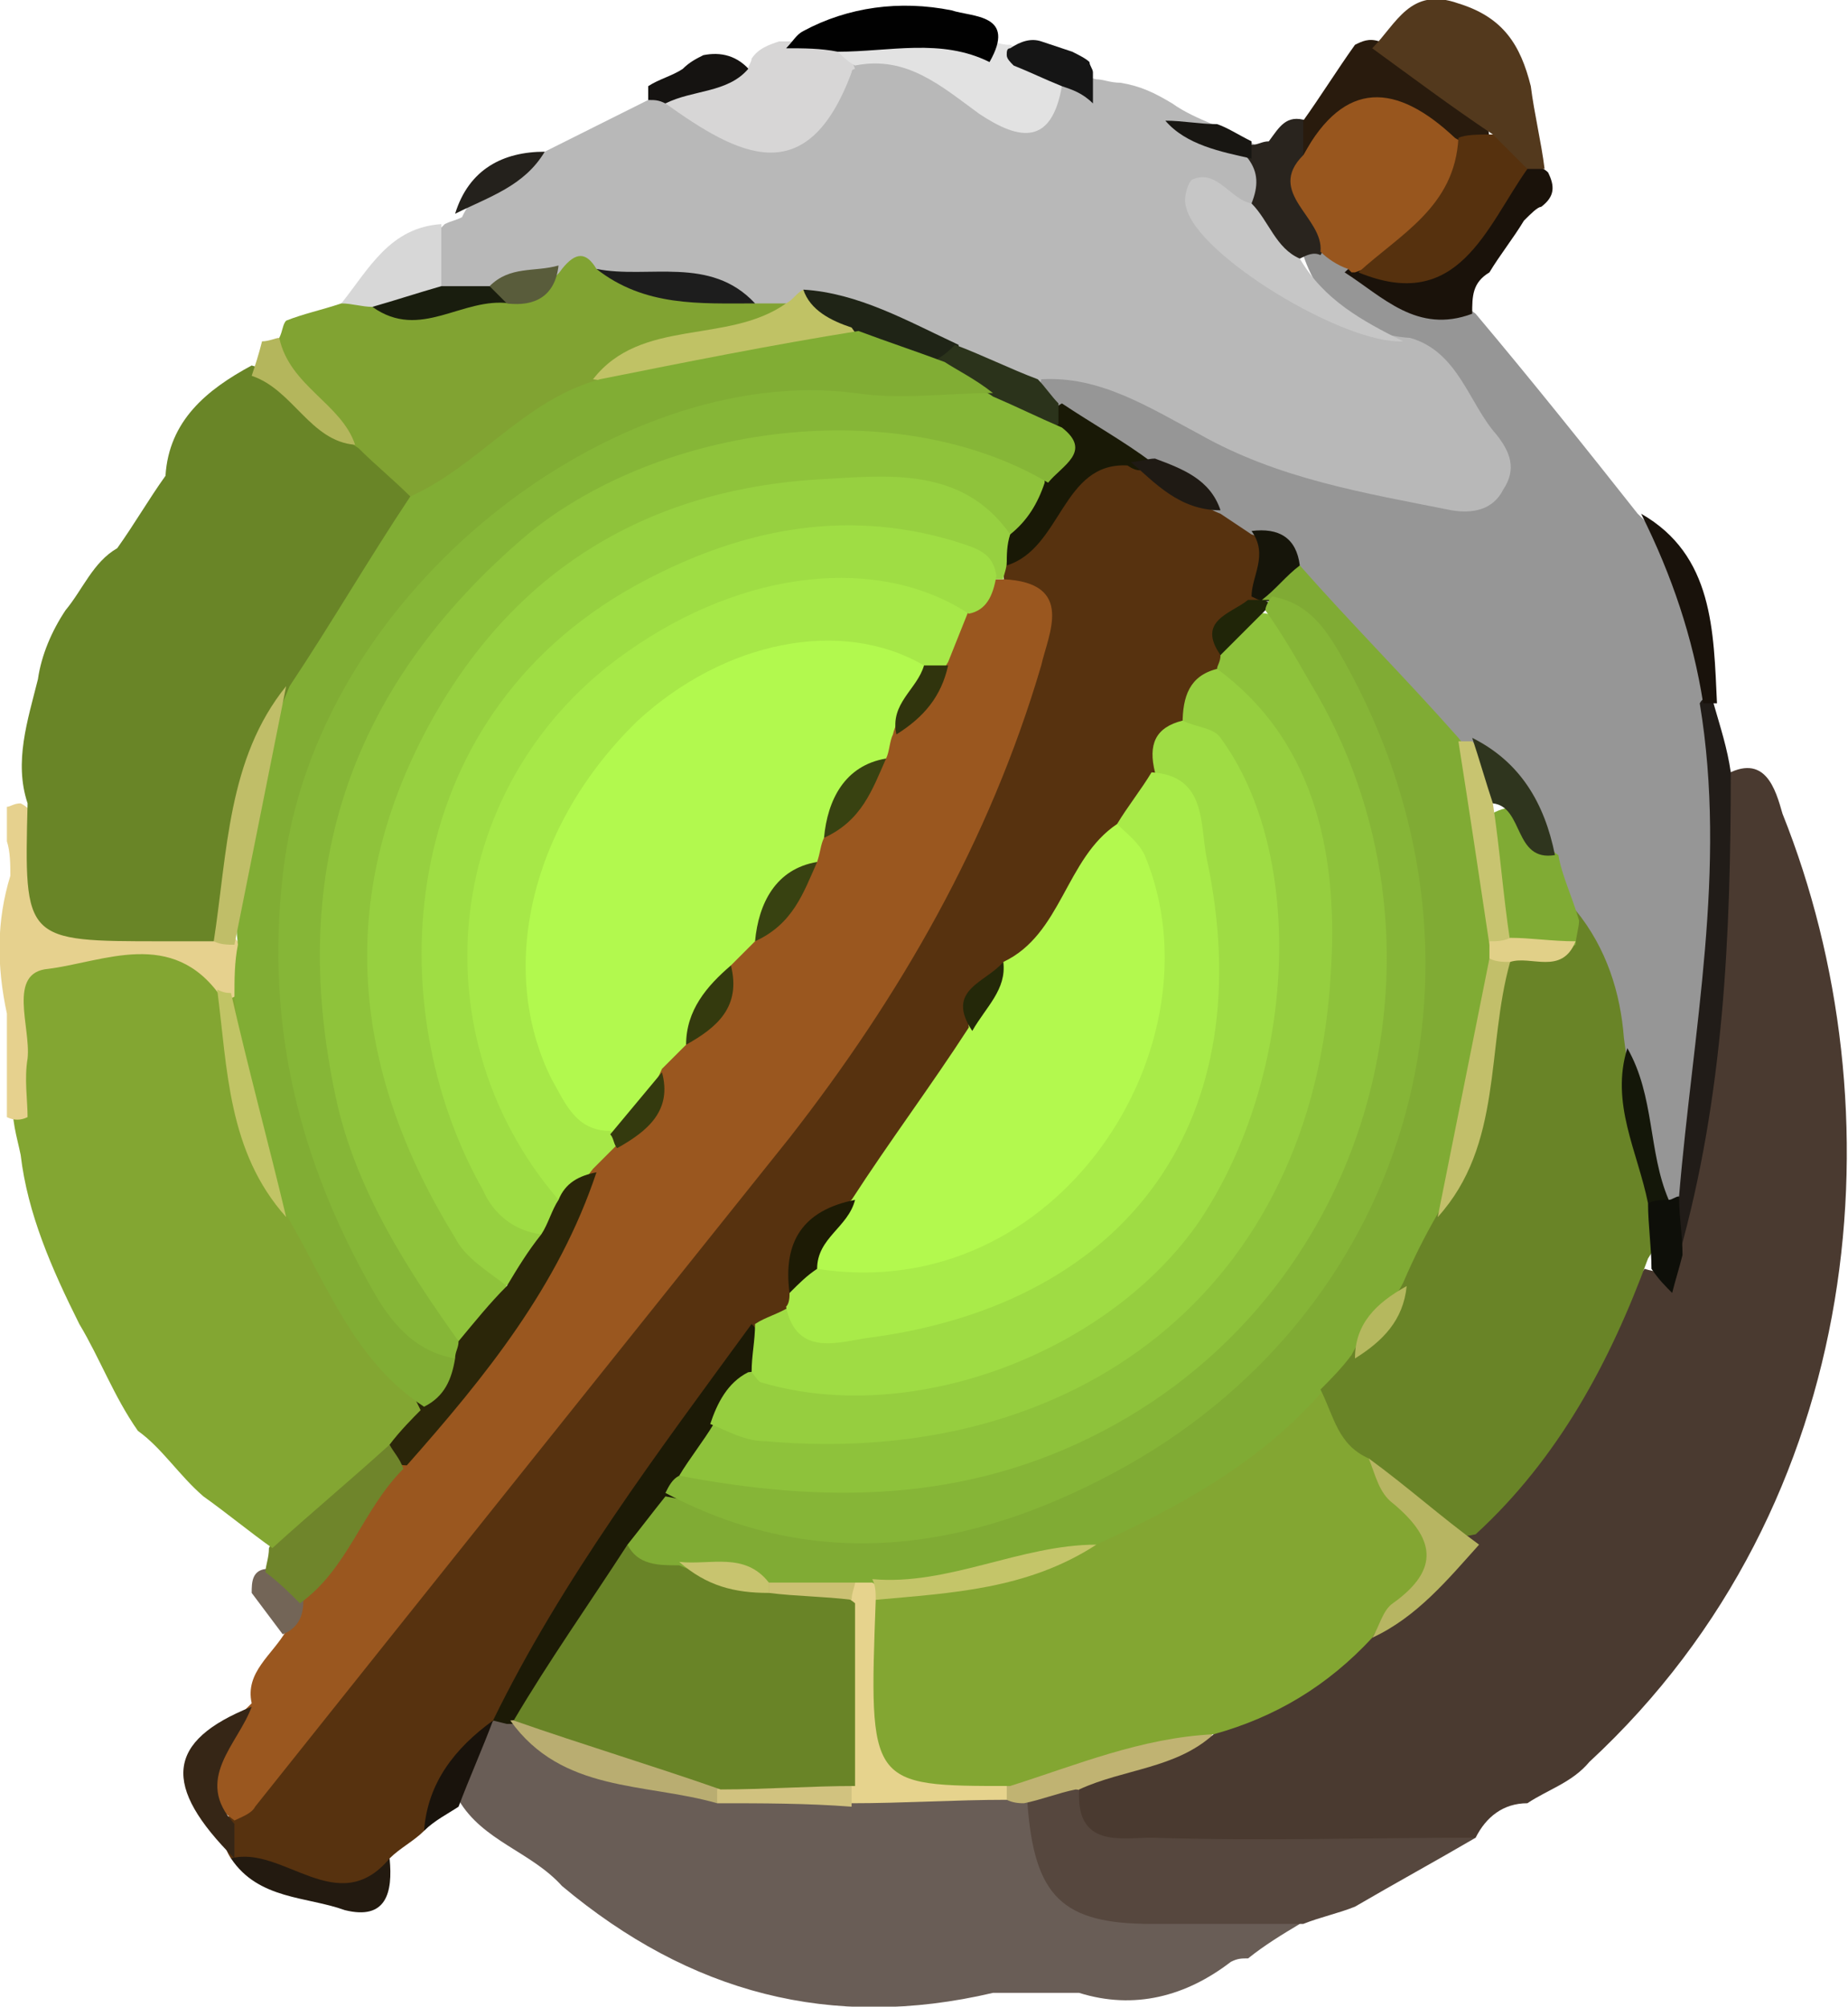 <?xml version="1.0" encoding="utf-8"?>
<!-- Generator: Adobe Illustrator 25.1.0, SVG Export Plug-In . SVG Version: 6.00 Build 0)  -->
<svg version="1.1" id="Calque_1" xmlns="http://www.w3.org/2000/svg" xmlns:xlink="http://www.w3.org/1999/xlink" x="0px" y="0px"
	 viewBox="0 0 53.6 58.2" style="enable-background:new 0 0 53.6 58.2;" xml:space="preserve">
<style type="text/css">
	.st0{fill:#4E3E2A;}
	.st1{fill:#695D56;}
	.st2{fill:#3964B8;}
	.st3{fill:#9D7E4B;}
	.st4{fill:#9D7F4B;}
	.st5{fill:#4A79D0;}
	.st6{fill:#82C9F9;}
	.st7{fill:#6C7FD0;}
	.st8{fill:#6E8BD8;}
	.st9{fill:#739DE1;}
	.st10{fill:#78ABE8;}
	.st11{fill:#614B2E;}
	.st12{fill:#7DBAF1;}
	.st13{fill:#3A64B8;}
	.st14{fill:#4B79CF;}
	.st15{fill:#6A76C0;}
	.st16{fill:#604B2E;}
	.st17{fill:#624C2E;}
	.st18{fill:#4C7ACF;}
	.st19{fill:#C9BC9A;}
	.st20{fill:#AFADAF;}
	.st21{fill:#ACA696;}
	.st22{fill:#EFD79C;}
	.st23{fill:#A6A5A7;}
	.st24{fill:#B1A893;}
	.st25{fill:#B1A790;}
	.st26{fill:#CEB889;}
	.st27{fill:#AFA692;}
	.st28{fill:#BCAE8D;}
	.st29{fill:#C6B185;}
	.st30{fill:#E4CE9B;}
	.st31{fill:#C4AA86;}
	.st32{fill:#AAA7AB;}
	.st33{fill:#E4D09E;}
	.st34{fill:#B5B0AA;}
	.st35{fill:#A0A7AD;}
	.st36{fill:#A9A8AB;}
	.st37{fill:#ADADB0;}
	.st38{fill:#B49B87;}
	.st39{fill:#C5AB87;}
	.st40{fill:#DBC99F;}
	.st41{fill:#98552F;}
	.st42{fill:#A16C49;}
	.st43{fill:#E6CF9A;}
	.st44{fill:#6B7CCF;}
	.st45{fill:#7092DB;}
	.st46{fill:#6D86D5;}
	.st47{fill:#749EE1;}
	.st48{fill:#8F5337;}
	.st49{fill:#7DBBF1;}
	.st50{fill:#7BB2E9;}
	.st51{fill:#8F7261;}
	.st52{fill:#3B63B3;}
	.st53{fill:#8C4626;}
	.st54{fill:#779BD0;}
	.st55{fill:#8F705F;}
	.st56{fill:#A16C47;}
	.st57{fill:#7E5C55;}
	.st58{fill:#A4A3AC;}
	.st59{fill:#795C5E;}
	.st60{fill:#ACABB0;}
	.st61{fill:#B5B0A8;}
	.st62{fill:#9C5D35;}
	.st63{fill:#685C53;}
	.st64{fill:#B49B88;}
	.st65{fill:#9F6541;}
	.st66{fill:#A26C48;}
	.st67{fill:#90634D;}
	.st68{fill:#A89A87;}
	.st69{fill:#9A5932;}
	.st70{fill:#9A5A33;}
	.st71{fill:#9A5831;}
	.st72{fill:#A3A4AF;}
	.st73{fill:#7DBAEF;}
	.st74{fill:#816256;}
	.st75{fill:#806E67;}
	.st76{fill:#80736F;}
	.st77{fill:#9DA4AB;}
	.st78{fill:#AAABB1;}
	.st79{fill:#B3AEA9;}
	.st80{fill:#724237;}
	.st81{fill:#6C83D4;}
	.st82{fill:#6B7ACE;}
	.st83{fill:#7091DA;}
	.st84{fill:#749DE1;}
	.st85{fill:#B39985;}
	.st86{fill:#835746;}
	.st87{fill:#85482E;}
	.st88{fill:#B6AD91;}
	.st89{fill:#605550;}
	.st90{fill:#ECD49B;}
	.st91{fill:#ABA38E;}
	.st92{fill:#A7A290;}
	.st93{fill:#B1A489;}
	.st94{fill:#B2AA95;}
	.st95{fill:#ADA592;}
	.st96{fill:#AFAA99;}
	.st97{fill:#78ACE9;}
	.st98{fill:#ABABB1;}
	.st99{fill:#9CA6AF;}
	.st100{fill:#A9A6AC;}
	.st101{fill:#EAD49E;}
	.st102{fill:#C8BBA6;}
	.st103{fill:#B0ACAA;}
	.st104{fill:#BAB2A8;}
	.st105{fill:#A9A28F;}
	.st106{fill:#BEA97F;}
	.st107{fill:#574C47;}
	.st108{fill:#B4AB94;}
	.st109{fill:#C6B58E;}
	.st110{fill:#C3AB86;}
	.st111{fill:#775429;}
	.st112{fill:#93A0AB;}
	.st113{fill:#EDD59A;}
	.st114{fill:#9CA5AF;}
	.st115{fill:#685D55;}
	.st116{fill:#C79F4F;}
	.st117{fill:#77552B;}
	.st118{fill:#6B7CC9;}
	.st119{fill:#5D514C;}
	.st120{fill:#BEAF8C;}
	.st121{fill:#6A78CD;}
	.st122{fill:#B0ABAB;}
	.st123{fill:#C69B50;}
	.st124{fill:#A9783C;}
	.st125{fill:#A8783C;}
	.st126{fill:#7195DA;}
	.st127{fill:#B3B1AE;}
	.st128{fill:#4B78CD;}
	.st129{fill:#3A64B7;}
	.st130{fill:#B3AD9A;}
	.st131{fill:#C6B38A;}
	.st132{fill:#B9B39E;}
	.st133{fill:#AEA690;}
	.st134{fill:#BDB297;}
	.st135{fill:#B7AF98;}
	.st136{fill:#E7D884;}
	.st137{fill:#C7A34D;}
	.st138{fill:#E8D985;}
	.st139{fill:#B4B09E;}
	.st140{fill:#E8D885;}
	.st141{fill:#C69D4F;}
	.st142{fill:#E6D784;}
	.st143{fill:#ECD49A;}
	.st144{fill:#2D2922;}
	.st145{fill:#C5B798;}
	.st146{fill:#7EBEF3;}
	.st147{fill:#6E83D2;}
	.st148{fill:#78ACE8;}
	.st149{fill:#7197DD;}
	.st150{fill:#D2BA6C;}
	.st151{fill:#A9793D;}
	.st152{fill:#6C83D2;}
	.st153{fill:#D2BB6D;}
	.st154{fill:#D1BA6C;}
	.st155{fill:#4264A7;}
	.st156{fill:#C2B18C;}
	.st157{fill:#C59B4F;}
	.st158{fill:#BBA15C;}
	.st159{fill:#7195DC;}
	.st160{fill:#7592B4;}
	.st161{fill:#C6AD64;}
	.st162{fill:#AAA18B;}
	.st163{fill:#A9A28D;}
	.st164{fill:#9FA2AC;}
	.st165{fill:#757575;}
	.st166{fill:#6B80D1;}
	.st167{fill:#4A78CF;}
	.st168{fill:#78ADE9;}
	.st169{fill:#504C4B;}
	.st170{fill:#EED69C;}
	.st171{fill:#6F645D;}
	.st172{fill:#B5AF9C;}
	.st173{fill:#B3AB95;}
	.st174{fill:#60554E;}
	.st175{fill:#A6A69B;}
	.st176{fill:#BDB398;}
	.st177{fill:#BAB49F;}
	.st178{fill:#B6B2AE;}
	.st179{fill:#DFCD9F;}
	.st180{fill:#D5C5A2;}
	.st181{fill:#A9A9AC;}
	.st182{fill:#B4B0AA;}
	.st183{fill:#C2AF85;}
	.st184{fill:#3F66B3;}
	.st185{fill:#6F6762;}
	.st186{fill:#808B83;}
	.st187{fill:#625954;}
	.st188{fill:#574C43;}
	.st189{fill:#685A49;}
	.st190{fill:#C29933;}
	.st191{fill:#574937;}
	.st192{fill:#645339;}
	.st193{fill:#E9D198;}
	.st194{fill:#B4A990;}
	.st195{fill:#3B65B7;}
	.st196{fill:#57514B;}
	.st197{fill:#B4BCB6;}
	.st198{fill:#DFE3DF;}
	.st199{fill:#BBB091;}
	.st200{fill:#897A68;}
	.st201{fill:#B0A996;}
	.st202{fill:#ABA491;}
	.st203{fill:#A7A59B;}
	.st204{fill:#B7B09A;}
	.st205{fill:#AFA893;}
	.st206{fill:#B9B096;}
	.st207{fill:#B5BDB7;}
	.st208{fill:#B6BEB8;}
	.st209{fill:#6F5420;}
	.st210{fill:#F8F8F7;}
	.st211{fill:#FBFBFB;}
	.st212{fill:#F4F6F4;}
	.st213{fill:#E0E4E0;}
	.st214{fill:#605E58;}
	.st215{fill:#5D5A51;}
	.st216{fill:#64615A;}
	.st217{fill:#5A4F43;}
	.st218{fill:#E9E9E7;}
	.st219{fill:#584B47;}
	.st220{fill:#645546;}
	.st221{fill:#A69A83;}
	.st222{fill:#A3A4AB;}
	.st223{fill:#9DA4A7;}
	.st224{fill:#6B7FD1;}
	.st225{fill:#81C5F5;}
	.st226{fill:#6D84D2;}
	.st227{fill:#73581D;}
	.st228{fill:#73571D;}
	.st229{fill:#6F5523;}
	.st230{fill:#3C65B5;}
	.st231{fill:#7E8BC2;}
	.st232{fill:#72561A;}
	.st233{fill:#543F28;}
	.st234{fill:#5F513D;}
	.st235{fill:#6A4118;}
	.st236{fill:#664F2B;}
	.st237{fill:#795B1C;}
	.st238{fill:#6D7369;}
	.st239{fill:#645141;}
	.st240{fill:#F6E3B0;}
	.st241{fill:#606174;}
	.st242{fill:#F1DCA6;}
	.st243{fill:#554A43;}
	.st244{fill:#584E3F;}
	.st245{fill:#B3AE9E;}
	.st246{fill:#A18434;}
	.st247{fill:#584C42;}
	.st248{fill:#A29883;}
	.st249{fill:#3D5FA2;}
	.st250{fill:#ABABB0;}
	.st251{fill:#A8A9AE;}
	.st252{fill:#D6C8A2;}
	.st253{fill:#B0AFAE;}
	.st254{fill:#B4B2AE;}
	.st255{fill:#A9A9AA;}
	.st256{fill:#615651;}
	.st257{fill:#77AAE7;}
	.st258{fill:#7CB7EF;}
	.st259{fill:#AEABAC;}
	.st260{fill:#F6F6F5;}
	.st261{fill:#AEA590;}
	.st262{fill:#A8A8B1;}
	.st263{fill:#6E6D6E;}
	.st264{fill:#63615D;}
	.st265{fill:#6C84D4;}
	.st266{fill:#A5A5AA;}
	.st267{fill:#615C5E;}
	.st268{fill:#80C4F5;}
	.st269{fill:#62574D;}
	.st270{fill:#64625C;}
	.st271{fill:#E4EEF8;}
	.st272{fill:#887C73;}
	.st273{fill:#82C8F8;}
	.st274{fill:#7299DE;}
	.st275{fill:#79B0EA;}
	.st276{fill:#4A77CC;}
	.st277{fill:#AEACAA;}
	.st278{fill:#A5A6AD;}
	.st279{fill:#ABAAAA;}
	.st280{fill:#B5AFA8;}
	.st281{fill:#D3E9F6;}
	.st282{fill:#685D56;}
	.st283{fill:#E53323;}
	.st284{fill:#455561;}
	.st285{fill:#DF3427;}
	.st286{fill:#E5CF9A;}
	.st287{fill:#847563;}
	.st288{fill:#E63323;}
	.st289{fill:#455460;}
	.st290{fill:#4D77CD;}
	.st291{fill:#70655E;}
	.st292{fill:#BBAF91;}
	.st293{fill:#B7AD93;}
	.st294{fill:#A8A59B;}
	.st295{fill:#6C80D1;}
	.st296{fill:#4B78CF;}
	.st297{fill:#6E82D0;}
	.st298{fill:#E03529;}
	.st299{fill:#B59A69;}
	.st300{fill:#D7342B;}
	.st301{fill:#A8A9AA;}
	.st302{fill:#678097;}
	.st303{fill:#B4B0AD;}
	.st304{fill:#6F7EC9;}
	.st305{fill:#A3A5B0;}
	.st306{fill:#A8A2AA;}
	.st307{fill:#D2332D;}
	.st308{fill:#E53324;}
	.st309{fill:#7295DB;}
	.st310{fill:#D8362E;}
	.st311{fill:#A9A9B2;}
	.st312{fill:#AAACB1;}
	.st313{fill:#F3EDD5;}
	.st314{fill:#E2DABC;}
	.st315{fill:#4F3E21;}
	.st316{fill:#A3A59F;}
	.st317{fill:#737AC3;}
	.st318{fill:#503F21;}
	.st319{fill:#C1782B;}
	.st320{fill:#CD9934;}
	.st321{fill:#7090DA;}
	.st322{fill:#F3D952;}
	.st323{fill:#6E88D6;}
	.st324{fill:#F3D852;}
	.st325{fill:#7296DC;}
	.st326{fill:#F2D852;}
	.st327{fill:#CD9834;}
	.st328{fill:#F3D953;}
	.st329{fill:#78A9E6;}
	.st330{fill:#A6A7AE;}
	.st331{fill:#685C56;}
	.st332{fill:#887969;}
	.st333{fill:#A7A6AC;}
	.st334{fill:#A9A9B1;}
	.st335{fill:#B9B2A7;}
	.st336{fill:#9FA7AF;}
	.st337{fill:#A3A7B4;}
	.st338{fill:#A9A9AD;}
	.st339{fill:#ABA9AC;}
	.st340{fill:#B6AB8E;}
	.st341{fill:#D5C496;}
	.st342{fill:#AFA58E;}
	.st343{fill:#CABA93;}
	.st344{fill:#ABA696;}
	.st345{fill:#B0A48A;}
	.st346{fill:#A8A497;}
	.st347{fill:#B6AE98;}
	.st348{fill:#AFA996;}
	.st349{fill:#A8A598;}
	.st350{fill:#DDCC9F;}
	.st351{fill:#6D625C;}
	.st352{fill:#9BA1AE;}
	.st353{fill:#EBD49B;}
	.st354{fill:#5F544F;}
	.st355{fill:#B9AF96;}
	.st356{fill:#AEA692;}
	.st357{fill:#AAA18C;}
	.st358{fill:#CBC09F;}
	.st359{fill:#C8BC9B;}
	.st360{fill:#A6A296;}
	.st361{fill:#ADA999;}
	.st362{fill:#B7AC90;}
	.st363{fill:#B3AC98;}
	.st364{fill:#B6AE97;}
	.st365{fill:#6B7BCD;}
	.st366{fill:#ADABA9;}
	.st367{fill:#4F5553;}
	.st368{fill:#656655;}
	.st369{fill:#ABA79A;}
	.st370{fill:#4D7777;}
	.st371{fill:#505356;}
	.st372{fill:#514D4B;}
	.st373{fill:#AFADB0;}
	.st374{fill:#4E4A3F;}
	.st375{fill:#CEBD96;}
	.st376{fill:#4C4B3D;}
	.st377{fill:#AFAEAF;}
	.st378{fill:#BDB59D;}
	.st379{fill:#BBB2AA;}
	.st380{fill:#BAB2A1;}
	.st381{fill:#5B574D;}
	.st382{fill:#4B4E4C;}
	.st383{fill:#D9C28F;}
	.st384{fill:#B0A58D;}
	.st385{fill:#525C5B;}
	.st386{fill:#A6A4A6;}
	.st387{fill:#BBB39B;}
	.st388{fill:#87AAAA;}
	.st389{fill:#555857;}
	.st390{fill:#4F4E48;}
	.st391{fill:#4F4D47;}
	.st392{fill:#A4A2AF;}
	.st393{fill:#50534D;}
	.st394{fill:#BDD8D8;}
	.st395{fill:#53564A;}
	.st396{fill:#4E7777;}
	.st397{fill:#9DA3A4;}
	.st398{fill:#686965;}
	.st399{fill:#B6B19C;}
	.st400{fill:#A19C8D;}
	.st401{fill:#57595C;}
	.st402{fill:#666764;}
	.st403{fill:#5B5C5B;}
	.st404{fill:#FBFAFA;}
	.st405{fill:#73962C;}
	.st406{fill:#E6CF94;}
	.st407{fill:#E2CA93;}
	.st408{fill:#F7FCE2;}
	.st409{fill:#CBEEA2;}
	.st410{fill:#64B65E;}
	.st411{fill:#85CA76;}
	.st412{fill:#584C48;}
	.st413{fill:#6D625D;}
	.st414{fill:#A6DC8C;}
	.st415{fill:#E5FAB3;}
	.st416{fill:#6A7BCE;}
	.st417{fill:#6DC15E;}
	.st418{fill:#95D381;}
	.st419{fill:#6B7ED0;}
	.st420{fill:#6E8BD5;}
	.st421{fill:#3A65B7;}
	.st422{fill:#4B7ACE;}
	.st423{fill:#A9ABB1;}
	.st424{fill:#A6A791;}
	.st425{fill:#466DB2;}
	.st426{fill:#537EB1;}
	.st427{fill:#AFAEA9;}
	.st428{fill:#AFACA7;}
	.st429{fill:#DECD9C;}
	.st430{fill:#A3A3AC;}
	.st431{fill:#D0BA9B;}
	.st432{fill:#A7A69C;}
	.st433{fill:#F0FCC7;}
	.st434{fill:#94D381;}
	.st435{fill:#99A4AB;}
	.st436{fill:#B1ADAA;}
	.st437{fill:#AB9573;}
	.st438{fill:#BCB499;}
	.st439{fill:#695D57;}
	.st440{fill:#E7D098;}
	.st441{fill:#867663;}
	.st442{fill:#5B4F49;}
	.st443{fill:#C4B795;}
	.st444{fill:#B0A68F;}
	.st445{fill:#D2C39A;}
	.st446{fill:#B0A58B;}
	.st447{fill:#ABA596;}
	.st448{fill:#9D9788;}
	.st449{fill:#63532A;}
	.st450{fill:#C5B590;}
	.st451{fill:#9CA6AD;}
	.st452{fill:#B1A890;}
	.st453{fill:#AEA68E;}
	.st454{fill:#B4AA90;}
	.st455{fill:#764233;}
	.st456{fill:#DEB454;}
	.st457{fill:#F5E7B5;}
	.st458{fill:#766536;}
	.st459{fill:#BDB193;}
	.st460{fill:#706764;}
	.st461{fill:#CFB79E;}
	.st462{fill:#675B57;}
	.st463{fill:#BFB190;}
	.st464{fill:#B3AB93;}
	.st465{fill:#ACA797;}
	.st466{fill:#B1AA96;}
	.st467{fill:#94A1AB;}
	.st468{fill:#7081CC;}
	.st469{fill:#B6B3AD;}
	.st470{fill:#DFCE9F;}
	.st471{fill:#646674;}
	.st472{fill:#B1AEAE;}
	.st473{fill:#B0ADAA;}
	.st474{fill:#65636C;}
	.st475{fill:#6A7290;}
	.st476{fill:#AEACAF;}
	.st477{fill:#704D18;}
	.st478{fill:#493B31;}
	.st479{fill:#AAABB0;}
	.st480{fill:#ADA692;}
	.st481{fill:#FEFEFE;}
	.st482{fill:#767572;}
	.st483{fill:#4C5B75;}
	.st484{fill:#707384;}
	.st485{fill:#7298DC;}
	.st486{fill:#616068;}
	.st487{fill:#C9CBCE;}
	.st488{fill:#BE281C;}
	.st489{fill:#8F6621;}
	.st490{fill:#6A79CE;}
	.st491{fill:#E53425;}
	.st492{fill:#656D79;}
	.st493{fill:#A9A7A8;}
	.st494{fill:#BF291D;}
	.st495{fill:#CA3428;}
	.st496{fill:#E4382A;}
	.st497{fill:#58616F;}
	.st498{fill:#3A62B1;}
	.st499{fill:#59616F;}
	.st500{fill:#63666D;}
	.st501{fill:#4E3C2F;}
	.st502{fill:#9BA5AB;}
	.st503{fill:#A29C8B;}
	.st504{fill:#C8B993;}
	.st505{fill:#A29984;}
	.st506{fill:#ADABAE;}
	.st507{fill:#ADA9A4;}
	.st508{fill:#75A2E3;}
	.st509{fill:#D9D9D9;}
	.st510{fill:#CDBF9E;}
	.st511{fill:#383025;}
	.st512{fill:#1B160E;}
	.st513{fill:#8493A7;}
	.st514{fill:#2E2215;}
	.st515{fill:#2F2316;}
	.st516{fill:#9AA5AF;}
	.st517{fill:#333842;}
	.st518{fill:#3B3732;}
	.st519{fill:#D6D6D6;}
	.st520{fill:#26221D;}
	.st521{fill:#AEAEAE;}
	.st522{fill:#3B3630;}
	.st523{fill:#373532;}
	.st524{fill:#0D0C0B;}
	.st525{fill:#B8B8B8;}
	.st526{fill:#271D11;}
	.st527{fill:#12110F;}
	.st528{fill:#D9D9D8;}
	.st529{fill:#57320F;}
	.st530{fill:#969696;}
	.st531{fill:#202734;}
	.st532{fill:#EDD59B;}
	.st533{fill:#514C45;}
	.st534{fill:#9CA4AD;}
	.st535{fill:#1B1309;}
	.st536{fill:#1E1C1B;}
	.st537{fill:#B2AC99;}
	.st538{fill:#ADA591;}
	.st539{fill:#1C1A18;}
	.st540{fill:#ACA692;}
	.st541{fill:#B7AF99;}
	.st542{fill:#AFA791;}
	.st543{fill:#BFB9A2;}
	.st544{fill:#B2AD9B;}
	.st545{fill:#B1AFA1;}
	.st546{fill:#53300F;}
	.st547{fill:#98561E;}
	.st548{fill:#2F2C26;}
	.st549{fill:#1D1B18;}
	.st550{fill:#6B7ED1;}
	.st551{fill:#AAAAAF;}
	.st552{fill:#1F1B1A;}
	.st553{fill:#A5A6AC;}
	.st554{fill:#9A571F;}
	.st555{fill:#1D1E25;}
	.st556{fill:#DCC9A2;}
	.st557{fill:#B4AEA9;}
	.st558{fill:#1B1F24;}
	.st559{fill:#343F53;}
	.st560{fill:#24211D;}
	.st561{fill:#C6C6C6;}
	.st562{fill:#2C231A;}
	.st563{fill:#6D85D4;}
	.st564{fill:#211C1A;}
	.st565{fill:#221E18;}
	.st566{fill:#15120D;}
	.st567{fill:#1C2021;}
	.st568{fill:#222B2E;}
	.st569{fill:#1F2326;}
	.st570{fill:#1E2029;}
	.st571{fill:#1E202B;}
	.st572{fill:#22252F;}
	.st573{fill:#101012;}
	.st574{fill:#1B181D;}
	.st575{fill:#161A24;}
	.st576{fill:#1F282B;}
	.st577{fill:#3963B8;}
	.st578{fill:#344058;}
	.st579{fill:#191F29;}
	.st580{fill:#2F394B;}
	.st581{fill:#19120A;}
	.st582{fill:#201A13;}
	.st583{fill:#6A7ACE;}
	.st584{fill:#A8A7AC;}
	.st585{fill:#E6D29D;}
	.st586{fill:#B4AEAE;}
	.st587{fill:#ABACB0;}
	.st588{fill:#B3B0AC;}
	.st589{fill:#6D87D5;}
	.st590{fill:#4B78CB;}
	.st591{fill:#B0ADAF;}
	.st592{fill:#7EBCF2;}
	.st593{fill:#77A9E7;}
	.st594{fill:#2C2F2D;}
	.st595{fill:#2A2A29;}
	.st596{fill:#2B3436;}
	.st597{fill:#272C2C;}
	.st598{fill:#262724;}
	.st599{fill:#7193DC;}
	.st600{fill:#A3A5AB;}
	.st601{fill:#A4A4AB;}
	.st602{fill:#65492D;}
	.st603{fill:#BBA27E;}
	.st604{fill:#6D461E;}
	.st605{fill:#6A4520;}
	.st606{fill:#CFBE9A;}
	.st607{fill:#775530;}
	.st608{fill:#96A3B0;}
	.st609{fill:#D4C196;}
	.st610{fill:#DDC998;}
	.st611{fill:#6A4824;}
	.st612{fill:#74522F;}
	.st613{fill:#989898;}
	.st614{fill:#4B78CC;}
	.st615{fill:#64472A;}
	.st616{fill:#C4B899;}
	.st617{fill:#ACA490;}
	.st618{fill:#ADA795;}
	.st619{fill:#AF9D79;}
	.st620{fill:#BDA880;}
	.st621{fill:#654321;}
	.st622{fill:#A9A393;}
	.st623{fill:#A8A290;}
	.st624{fill:#D8C697;}
	.st625{fill:#6D7DCD;}
	.st626{fill:#EAD39B;}
	.st627{fill:#DAC799;}
	.st628{fill:#C6AB87;}
	.st629{fill:#705439;}
	.st630{fill:#6C81D2;}
	.st631{fill:#C0B9AA;}
	.st632{fill:#D4C39E;}
	.st633{fill:#ACA9AB;}
	.st634{fill:#AEABAB;}
	.st635{fill:#4F7BCD;}
	.st636{fill:#939FAB;}
	.st637{fill:#CCBFA3;}
	.st638{fill:#BBB9B6;}
	.st639{fill:#644C35;}
	.st640{fill:#C7C6C5;}
	.st641{fill:#654D36;}
	.st642{fill:#655F59;}
	.st643{fill:#634A2F;}
	.st644{fill:#654829;}
	.st645{fill:#65605A;}
	.st646{fill:#664829;}
	.st647{fill:#634627;}
	.st648{fill:#706057;}
	.st649{fill:#664828;}
	.st650{fill:#644627;}
	.st651{fill:#A8A9B1;}
	.st652{fill:#9AA3AC;}
	.st653{fill:#D3C3A4;}
	.st654{fill:#C8BCA3;}
	.st655{fill:#C5BCA8;}
	.st656{fill:#C0BAA1;}
	.st657{fill:#BBB4A8;}
	.st658{fill:#7091DB;}
	.st659{fill:#654B36;}
	.st660{fill:#6E533A;}
	.st661{fill:#6E5135;}
	.st662{fill:#5A4027;}
	.st663{fill:#66625D;}
	.st664{fill:#73644F;}
	.st665{fill:#6E5E47;}
	.st666{fill:#74644D;}
	.st667{fill:#73614C;}
	.st668{fill:#705E45;}
	.st669{fill:#72624A;}
	.st670{fill:#6C5640;}
	.st671{fill:#5E4835;}
	.st672{fill:#836A4E;}
	.st673{fill:#60462B;}
	.st674{fill:#61492D;}
	.st675{fill:#614A2F;}
	.st676{fill:#82C9F8;}
	.st677{fill:#7DB9F0;}
	.st678{fill:#624F36;}
	.st679{fill:#64605B;}
	.st680{fill:#645E58;}
	.st681{fill:#65625D;}
	.st682{fill:#65625F;}
	.st683{fill:#60482C;}
	.st684{fill:#7A5B2D;}
	.st685{fill:#605743;}
	.st686{fill:#3D66B6;}
	.st687{fill:#3D66B8;}
	.st688{fill:#796E68;}
	.st689{fill:#B3AC99;}
	.st690{fill:#EAD298;}
	.st691{fill:#B3A88D;}
	.st692{fill:#ADA99A;}
	.st693{fill:#B4AC96;}
	.st694{fill:#B1AC9B;}
	.st695{fill:#7DC9C7;}
	.st696{fill:#A6A9B2;}
	.st697{fill:#60777C;}
	.st698{fill:#586A7C;}
	.st699{fill:#B7AE95;}
	.st700{fill:#5C727A;}
	.st701{fill:#CFBC91;}
	.st702{fill:#9C7436;}
	.st703{fill:#4D7ACC;}
	.st704{fill:#5F5744;}
	.st705{fill:#67AD86;}
	.st706{fill:#5D6C6A;}
	.st707{fill:#647981;}
	.st708{fill:#647268;}
	.st709{fill:#74C3C5;}
	.st710{fill:#54686C;}
	.st711{fill:#576E76;}
	.st712{fill:#58686A;}
	.st713{fill:#66AC86;}
	.st714{fill:#76C4C4;}
	.st715{fill:#5F6C67;}
	.st716{fill:#697F80;}
	.st717{fill:#5A6971;}
	.st718{fill:#55585B;}
	.st719{fill:#6E7B7C;}
	.st720{fill:#5D7C7E;}
	.st721{fill:#6C81D1;}
	.st722{fill:#576F4A;}
	.st723{fill:#667478;}
	.st724{fill:#CBB592;}
	.st725{fill:#85CFCD;}
	.st726{fill:#B0A993;}
	.st727{fill:#90C895;}
	.st728{fill:#67A66F;}
	.st729{fill:#85C091;}
	.st730{fill:#83CECE;}
	.st731{fill:#9CE0BF;}
	.st732{fill:#98DDC1;}
	.st733{fill:#69B389;}
	.st734{fill:#86D5D2;}
	.st735{fill:#85D0CB;}
	.st736{fill:#77C5C5;}
	.st737{fill:#4E5A6D;}
	.st738{fill:#8DC696;}
	.st739{fill:#66A66F;}
	.st740{fill:#5F5643;}
	.st741{fill:#BFF3DF;}
	.st742{fill:#677980;}
	.st743{fill:#87D7D3;}
	.st744{fill:#C9F2EF;}
	.st745{fill:#8EE9DD;}
	.st746{fill:#8ADFD7;}
	.st747{fill:#CEBC9B;}
	.st748{fill:#E0CA99;}
	.st749{fill:#483A30;}
	.st750{fill:#5D514B;}
	.st751{fill:#55483F;}
	.st752{fill:#6F6562;}
	.st753{fill:#62554F;}
	.st754{fill:#69583B;}
	.st755{fill:#9CA19F;}
	.st756{fill:#929FA9;}
	.st757{fill:#50423A;}
	.st758{fill:#52443B;}
	.st759{fill:#9AA09F;}
	.st760{fill:#958263;}
	.st761{fill:#4B79CE;}
	.st762{fill:#665950;}
	.st763{fill:#99907F;}
	.st764{fill:#AAA79B;}
	.st765{fill:#DDCCA0;}
	.st766{fill:#B1AB99;}
	.st767{fill:#4D4139;}
	.st768{fill:#A4A7A3;}
	.st769{fill:#E7DD9F;}
	.st770{fill:#6A77C8;}
	.st771{fill:#ABA591;}
	.st772{fill:#9899A6;}
	.st773{fill:#ADAAAB;}
	.st774{fill:#A8A391;}
	.st775{fill:#B1ADAF;}
	.st776{fill:#5B4D45;}
	.st777{fill:#B9AD90;}
	.st778{fill:#B3AA93;}
	.st779{fill:#B5AE98;}
	.st780{fill:#8E7A4C;}
	.st781{fill:#907C4E;}
	.st782{fill:#685B53;}
	.st783{fill:#A9A391;}
	.st784{fill:#B2AC96;}
	.st785{fill:#131A1A;}
	.st786{fill:#4A78D0;}
	.st787{fill:#3964B7;}
	.st788{fill:#95A0A9;}
	.st789{fill:#38484C;}
	.st790{fill:#1D2627;}
	.st791{fill:#4B6064;}
	.st792{fill:#4B6165;}
	.st793{fill:#BDD5CB;}
	.st794{fill:#6A7CCE;}
	.st795{fill:#6C82D2;}
	.st796{fill:#7197DC;}
	.st797{fill:#BCD3C9;}
	.st798{fill:#6F90D8;}
	.st799{fill:#ADC3BA;}
	.st800{fill:#9EA3A0;}
	.st801{fill:#A7A8AD;}
	.st802{fill:#ECD59B;}
	.st803{fill:#ADA691;}
	.st804{fill:#BFB9A1;}
	.st805{fill:#B2AD9A;}
	.st806{fill:#B1A88F;}
	.st807{fill:#B3AD9B;}
	.st808{fill:#BEB08F;}
	.st809{fill:#B2B0AE;}
	.st810{fill:#675C55;}
	.st811{fill:#698527;}
	.st812{fill:#83A632;}
	.st813{fill:#D6C684;}
	.st814{fill:#E6D28D;}
	.st815{fill:#60544D;}
	.st816{fill:#E2D08B;}
	.st817{fill:#5E524C;}
	.st818{fill:#C1B774;}
	.st819{fill:#B5AB6E;}
	.st820{fill:#EED697;}
	.st821{fill:#B3A670;}
	.st822{fill:#ADA566;}
	.st823{fill:#84B136;}
	.st824{fill:#B1F74E;}
	.st825{fill:#8EC23B;}
	.st826{fill:#9FDC44;}
	.st827{fill:#98D140;}
	.st828{fill:#644E2F;}
	.st829{fill:#A7E848;}
	.st830{fill:#698427;}
	.st831{fill:#82AA35;}
	.st832{fill:#614C2E;}
	.st833{fill:#BEC164;}
	.st834{fill:#B3B65D;}
	.st835{fill:#C4C16C;}
	.st836{fill:#C2C367;}
	.st837{fill:#D6CD7A;}
	.st838{fill:#BFB170;}
	.st839{fill:#D9CC7F;}
	.st840{fill:#C3C468;}
	.st841{fill:#C0B475;}
	.st842{fill:#C9BA7A;}
	.st843{fill:#DBC886;}
	.st844{fill:#ACA468;}
	.st845{fill:#F1D898;}
	.st846{fill:#B5AA6F;}
	.st847{fill:#C0B277;}
	.st848{fill:#B6A971;}
	.st849{fill:#C4B876;}
	.st850{fill:#B0A76A;}
	.st851{fill:#C0B275;}
	.st852{fill:#B3FA4F;}
	.st853{fill:#ABED4A;}
	.st854{fill:#85B336;}
	.st855{fill:#92C83D;}
	.st856{fill:#D1B86A;}
	.st857{fill:#A0DD44;}
	.st858{fill:#A8793C;}
	.st859{fill:#D3BC6E;}
	.st860{fill:#85B236;}
	.st861{fill:#95CD3F;}
	.st862{fill:#8FC23B;}
	.st863{fill:#BCA25D;}
	.st864{fill:#BCB367;}
	.st865{fill:#C3B971;}
	.st866{fill:#C1C068;}
	.st867{fill:#B99F5A;}
	.st868{fill:#90B238;}
	.st869{fill:#82AE35;}
	.st870{fill:#88B938;}
	.st871{fill:#3B3F1F;}
	.st872{fill:#B5B463;}
	.st873{fill:#BEC165;}
	.st874{fill:#CCB580;}
	.st875{fill:#B2BB58;}
	.st876{fill:#B7BC5E;}
	.st877{fill:#C4C668;}
	.st878{fill:#83A634;}
	.st879{fill:#908880;}
	.st880{fill:#E3D08C;}
	.st881{fill:#B6AD6C;}
	.st882{fill:#698428;}
	.st883{fill:#82AE36;}
	.st884{fill:#BF281C;}
	.st885{fill:#C93023;}
	.st886{fill:#E53729;}
	.st887{fill:#5B6642;}
	.st888{fill:#5C604C;}
	.st889{fill:#7A756F;}
	.st890{fill:#7A924E;}
	.st891{fill:#64695A;}
	.st892{fill:#646E4F;}
	.st893{fill:#C95C57;}
	.st894{fill:#5A6445;}
	.st895{fill:#D8C783;}
	.st896{fill:#B3B85B;}
	.st897{fill:#7FA933;}
	.st898{fill:#BFBE68;}
	.st899{fill:#B2B559;}
	.st900{fill:#BCBB64;}
	.st901{fill:#BDBD65;}
	.st902{fill:#C1C466;}
	.st903{fill:#5E524D;}
	.st904{fill:#BCAF72;}
	.st905{fill:#BCB173;}
	.st906{fill:#51433A;}
	.st907{fill:#B4BC5A;}
	.st908{fill:#BCBE64;}
	.st909{fill:#704C17;}
	.st910{fill:#E43425;}
	.st911{fill:#677254;}
	.st912{fill:#6C735F;}
	.st913{fill:#56594B;}
	.st914{fill:#636A52;}
	.st915{fill:#575D46;}
	.st916{fill:#626952;}
	.st917{fill:#6A7254;}
	.st918{fill:#9DD944;}
	.st919{fill:#C0B171;}
	.st920{fill:#BCAE6D;}
	.st921{fill:#BCC161;}
	.st922{fill:#80AA33;}
	.st923{fill:#8EC13B;}
	.st924{fill:#87B637;}
	.st925{fill:#96CE3F;}
	.st926{fill:#C4BA6F;}
	.st927{fill:#D3C47F;}
	.st928{fill:#CDBE7D;}
	.st929{fill:#BEBE64;}
	.st930{fill:#88B838;}
	.st931{fill:#C0B671;}
	.st932{fill:#BFB472;}
	.st933{fill:#906721;}
	.st934{fill:#B9BA62;}
	.st935{fill:#B5A96F;}
	.st936{fill:#BCB174;}
	.st937{fill:#B5B95E;}
	.st938{fill:#62554E;}
	.st939{fill:#AFA86A;}
	.st940{fill:#A26C49;}
	.st941{fill:#EFD798;}
	.st942{fill:#9D5D35;}
	.st943{fill:#9C5C34;}
	.st944{fill:#954F2B;}
	.st945{fill:#D9C587;}
	.st946{fill:#8D3D19;}
	.st947{fill:#81AD34;}
	.st948{fill:#B9BD60;}
	.st949{fill:#B3F94E;}
	.st950{fill:#96CD3F;}
	.st951{fill:#9EDB44;}
	.st952{fill:#84A332;}
	.st953{fill:#8F5025;}
	.st954{fill:#9B7D3C;}
	.st955{fill:#99D040;}
	.st956{fill:#8C5522;}
	.st957{fill:#A6E146;}
	.st958{fill:#9A7D3B;}
	.st959{fill:#A16B48;}
	.st960{fill:#956B3B;}
	.st961{fill:#8B4D1D;}
	.st962{fill:#80AB33;}
	.st963{fill:#EED795;}
	.st964{fill:#AAA364;}
	.st965{fill:#86541B;}
	.st966{fill:#8A7B6A;}
	.st967{fill:#CAC76F;}
	.st968{fill:#D3C282;}
	.st969{fill:#C8BC7A;}
	.st970{fill:#A5704C;}
	.st971{fill:#C1B683;}
	.st972{fill:#A26D47;}
	.st973{fill:#BFC464;}
	.st974{fill:#BCC160;}
	.st975{fill:#6B605B;}
	.st976{fill:#A16D49;}
	.st977{fill:#A8734F;}
	.st978{fill:#C3C467;}
	.st979{fill:#B3B95B;}
	.st980{fill:#B7BF5C;}
	.st981{fill:#D6CD7C;}
	.st982{fill:#AEF24C;}
	.st983{fill:#A6E647;}
	.st984{fill:#8D7625;}
	.st985{fill:#917224;}
	.st986{fill:#95892B;}
	.st987{fill:#978C2C;}
	.st988{fill:#AF8F79;}
	.st989{fill:#87B737;}
	.st990{fill:#8FC33B;}
	.st991{fill:#97CF40;}
	.st992{fill:#C8C76C;}
	.st993{fill:#C4C26C;}
	.st994{fill:#8D4B22;}
	.st995{fill:#BFBE67;}
	.st996{fill:#BBBC63;}
	.st997{fill:#BEBD66;}
	.st998{fill:#B1B75B;}
	.st999{fill:#C9C072;}
	.st1000{fill:#D2C180;}
	.st1001{fill:#665A51;}
	.st1002{fill:#B9B574;}
	.st1003{fill:#C6BA7C;}
	.st1004{fill:#BEB47A;}
	.st1005{fill:#8C5027;}
	.st1006{fill:#CABA7C;}
	.st1007{fill:#C2B675;}
	.st1008{fill:#C1B279;}
	.st1009{fill:#DACC81;}
	.st1010{fill:#CCC17A;}
	.st1011{fill:#BDB470;}
	.st1012{fill:#736864;}
	.st1013{fill:#615650;}
	.st1014{fill:#A6E748;}
	.st1015{fill:#B3AB6C;}
	.st1016{fill:#685C55;}
	.st1017{fill:#81A833;}
	.st1018{fill:#6D645F;}
	.st1019{fill:#5E543C;}
	.st1020{fill:#C6B77B;}
	.st1021{fill:#BAAE71;}
	.st1022{fill:#C9BC7B;}
	.st1023{fill:#B6AC6F;}
	.st1024{fill:#B9B26D;}
	.st1025{fill:#635955;}
	.st1026{fill:#74685D;}
	.st1027{fill:#624F37;}
	.st1028{fill:#715B34;}
	.st1029{fill:#EFD697;}
	.st1030{fill:#B6BA5D;}
	.st1031{fill:#B9BB61;}
	.st1032{fill:#B6BDB8;}
	.st1033{fill:#5D5835;}
	.st1034{fill:#B4B167;}
	.st1035{fill:#B7BC5D;}
	.st1036{fill:#B8BA60;}
	.st1037{fill:#E5E4DF;}
	.st1038{fill:#796D62;}
	.st1039{fill:#61593B;}
	.st1040{fill:#B2A76E;}
	.st1041{fill:#B0A96C;}
	.st1042{fill:#5B533A;}
	.st1043{fill:#B9C05C;}
	.st1044{fill:#5A4F4B;}
	.st1045{fill:#665747;}
	.st1046{fill:#574D42;}
	.st1047{fill:#5C4C2A;}
	.st1048{fill:#675931;}
	.st1049{fill:#C2C566;}
	.st1050{fill:#71551A;}
	.st1051{fill:#58452C;}
	.st1052{fill:#6D561F;}
	.st1053{fill:#5B553A;}
	.st1054{fill:#5E563F;}
	.st1055{fill:#94CB3F;}
	.st1056{fill:#FCFCFC;}
	.st1057{fill:#666143;}
	.st1058{fill:#B5BDB6;}
	.st1059{fill:#B5BCB6;}
	.st1060{fill:#F4F5F4;}
	.st1061{fill:#5E5C3D;}
	.st1062{fill:#65623C;}
	.st1063{fill:#5F5D3B;}
	.st1064{fill:#636240;}
	.st1065{fill:#605C43;}
	.st1066{fill:#676558;}
	.st1067{fill:#BABBB0;}
	.st1068{fill:#574D37;}
	.st1069{fill:#C6B56C;}
	.st1070{fill:#7FAA33;}
	.st1071{fill:#B7B75E;}
	.st1072{fill:#6F5B35;}
	.st1073{fill:#65542E;}
	.st1074{fill:#56472B;}
	.st1075{fill:#F5EACF;}
	.st1076{fill:#84B035;}
	.st1077{fill:#A9EA49;}
	.st1078{fill:#83A532;}
	.st1079{fill:#73581A;}
	.st1080{fill:#73571A;}
	.st1081{fill:#61582A;}
	.st1082{fill:#745E23;}
	.st1083{fill:#91A93A;}
	.st1084{fill:#EFCF83;}
	.st1085{fill:#68592B;}
	.st1086{fill:#687067;}
	.st1087{fill:#B7BF5B;}
	.st1088{fill:#62582B;}
	.st1089{fill:#57462B;}
	.st1090{fill:#E3CB8F;}
	.st1091{fill:#A6E648;}
	.st1092{fill:#B0F54D;}
	.st1093{fill:#9EDA43;}
	.st1094{fill:#646437;}
	.st1095{fill:#F2F8E5;}
	.st1096{fill:#A9EB49;}
	.st1097{fill:#6A6844;}
	.st1098{fill:#B2F84F;}
	.st1099{fill:#5B5137;}
	.st1100{fill:#666241;}
	.st1101{fill:#65613E;}
	.st1102{fill:#676441;}
	.st1103{fill:#5D5339;}
	.st1104{fill:#887C72;}
	.st1105{fill:#86B637;}
	.st1106{fill:#768F30;}
	.st1107{fill:#B2F84E;}
	.st1108{fill:#C8B673;}
	.st1109{fill:#B9B166;}
	.st1110{fill:#B4AE62;}
	.st1111{fill:#B6B260;}
	.st1112{fill:#DCCC82;}
	.st1113{fill:#B6B95F;}
	.st1114{fill:#D7CC7D;}
	.st1115{fill:#AAA35D;}
	.st1116{fill:#C1C366;}
	.st1117{fill:#86A534;}
	.st1118{fill:#F4F4F1;}
	.st1119{fill:#6A8528;}
	.st1120{fill:#827363;}
	.st1121{fill:#D4C482;}
	.st1122{fill:#DAC589;}
	.st1123{fill:#B6B265;}
	.st1124{fill:#BFB474;}
	.st1125{fill:#CFB987;}
	.st1126{fill:#C3B875;}
	.st1127{fill:#AFA66A;}
	.st1128{fill:#C0B473;}
	.st1129{fill:#CEBE80;}
	.st1130{fill:#C8C46F;}
	.st1131{fill:#B8BA5F;}
	.st1132{fill:#BDB66A;}
	.st1133{fill:#B8AB6A;}
	.st1134{fill:#5B504B;}
	.st1135{fill:#ECD694;}
	.st1136{fill:#ADA664;}
	.st1137{fill:#D7CD7D;}
	.st1138{fill:#C5C26B;}
	.st1139{fill:#D5C681;}
	.st1140{fill:#B1A86D;}
	.st1141{fill:#B0A862;}
	.st1142{fill:#8F7B4D;}
	.st1143{fill:#685D57;}
	.st1144{fill:#746A67;}
	.st1145{fill:#B8AC6F;}
	.st1146{fill:#E3CB92;}
	.st1147{fill:#B6AA70;}
	.st1148{fill:#9E995F;}
	.st1149{fill:#B2AC6A;}
	.st1150{fill:#BAAD73;}
	.st1151{fill:#BCB66C;}
	.st1152{fill:#959558;}
	.st1153{fill:#95D380;}
	.st1154{fill:#82AD35;}
	.st1155{fill:#89B938;}
	.st1156{fill:#BEC163;}
	.st1157{fill:#BEC262;}
	.st1158{fill:#B9BA61;}
	.st1159{fill:#B9BB60;}
	.st1160{fill:#C5BB74;}
	.st1161{fill:#C0B471;}
	.st1162{fill:#B6BA5E;}
	.st1163{fill:#C6BA73;}
	.st1164{fill:#C3C16A;}
	.st1165{fill:#CEBC7B;}
	.st1166{fill:#B6BA5C;}
	.st1167{fill:#EFD797;}
	.st1168{fill:#C4C669;}
	.st1169{fill:#C4C568;}
	.st1170{fill:#688427;}
	.st1171{fill:#82A632;}
	.st1172{fill:#706966;}
	.st1173{fill:#C1B773;}
	.st1174{fill:#BBAE73;}
	.st1175{fill:#B4B163;}
	.st1176{fill:#B0A769;}
	.st1177{fill:#ADA56A;}
	.st1178{fill:#B6AD6B;}
	.st1179{fill:#BCBF62;}
	.st1180{fill:#8CBF3A;}
	.st1181{fill:#AC9F59;}
	.st1182{fill:#B5A25F;}
	.st1183{fill:#CEC277;}
	.st1184{fill:#E7D48D;}
	.st1185{fill:#A4A15E;}
	.st1186{fill:#635B58;}
	.st1187{fill:#81AC35;}
	.st1188{fill:#D4CA7B;}
	.st1189{fill:#BFBD67;}
	.st1190{fill:#4A6064;}
	.st1191{fill:#AEC4BB;}
	.st1192{fill:#8DC03B;}
	.st1193{fill:#93CB3E;}
	.st1194{fill:#BFB066;}
	.st1195{fill:#B3A75B;}
	.st1196{fill:#B4A85A;}
	.st1197{fill:#594E48;}
	.st1198{fill:#BBB36D;}
	.st1199{fill:#D6C682;}
	.st1200{fill:#897965;}
	.st1201{fill:#DDCA88;}
	.st1202{fill:#686A3E;}
	.st1203{fill:#584D48;}
	.st1204{fill:#DBCA85;}
	.st1205{fill:#CFC07D;}
	.st1206{fill:#B3A771;}
	.st1207{fill:#C1B272;}
	.st1208{fill:#8CDA8B;}
	.st1209{fill:#666E4C;}
	.st1210{fill:#6B7F49;}
	.st1211{fill:#809C37;}
	.st1212{fill:#7B5B2B;}
	.st1213{fill:#615C43;}
	.st1214{fill:#7F7366;}
	.st1215{fill:#D4C681;}
	.st1216{fill:#8DDF8C;}
	.st1217{fill:#83CF8A;}
	.st1218{fill:#ACA366;}
	.st1219{fill:#F0D798;}
	.st1220{fill:#B2B75B;}
	.st1221{fill:#6C764B;}
	.st1222{fill:#AEB256;}
	.st1223{fill:#ADA467;}
	.st1224{fill:#67AC6B;}
	.st1225{fill:#80C985;}
	.st1226{fill:#8CDC8B;}
	.st1227{fill:#6B7B4A;}
	.st1228{fill:#85D189;}
	.st1229{fill:#85AF38;}
	.st1230{fill:#605E3B;}
	.st1231{fill:#C5C16D;}
	.st1232{fill:#C7C070;}
	.st1233{fill:#6CB56D;}
	.st1234{fill:#A0E6A6;}
	.st1235{fill:#8FE18B;}
	.st1236{fill:#6C852E;}
	.st1237{fill:#84D08C;}
	.st1238{fill:#8DDE8D;}
	.st1239{fill:#C6C56B;}
	.st1240{fill:#64633C;}
	.st1241{fill:#6C7940;}
	.st1242{fill:#CDF8DC;}
	.st1243{fill:#93E88E;}
	.st1244{fill:#94E98E;}
	.st1245{fill:#7EA735;}
	.st1246{fill:#9EE5A5;}
	.st1247{fill:#9DE4A3;}
	.st1248{fill:#9DE3A5;}
	.st1249{fill:#6D864F;}
	.st1250{fill:#6BB36D;}
	.st1251{fill:#59724B;}
	.st1252{fill:#6FBA6D;}
	.st1253{fill:#C0F4E0;}
	.st1254{fill:#9FE5A5;}
	.st1255{fill:#6A7B52;}
	.st1256{fill:#9EFA90;}
	.st1257{fill:#99F18F;}
	.st1258{fill:#67A76F;}
	.st1259{fill:#56473E;}
	.st1260{fill:#362616;}
	.st1261{fill:#231A10;}
	.st1262{fill:#19130C;}
	.st1263{fill:#736557;}
	.st1264{fill:#1C1A06;}
	.st1265{fill:#E6D38D;}
	.st1266{fill:#B9AD71;}
	.st1267{fill:#C0B372;}
	.st1268{fill:#D1C27F;}
	.st1269{fill:#4A3A30;}
	.st1270{fill:#24211C;}
	.st1271{fill:#151311;}
	.st1272{fill:#97D040;}
	.st1273{fill:#191906;}
	.st1274{fill:#1D1B05;}
	.st1275{fill:#1F1A14;}
	.st1276{fill:#16150A;}
	.st1277{fill:#242809;}
	.st1278{fill:#202508;}
	.st1279{fill:#B2F94E;}
	.st1280{fill:#9FDD44;}
	.st1281{fill:#2B2609;}
	.st1282{fill:#6F852B;}
	.st1283{fill:#384211;}
	.st1284{fill:#343A0E;}
	.st1285{fill:#30340D;}
	.st1286{fill:#80AB34;}
	.st1287{fill:#86B537;}
	.st1288{fill:#C4C569;}
	.st1289{fill:#CBC173;}
	.st1290{fill:#211C18;}
	.st1291{fill:#B7B562;}
	.st1292{fill:#0E0F09;}
	.st1293{fill:#81A332;}
	.st1294{fill:#D7D6D6;}
	.st1295{fill:#E2E2E2;}
	.st1296{fill:#C0C265;}
	.st1297{fill:#D7D7D7;}
	.st1298{fill:#29241E;}
	.st1299{fill:#1D1D1D;}
	.st1300{fill:#1F2416;}
	.st1301{fill:#2B331B;}
	.st1302{fill:#191D0E;}
	.st1303{fill:#151515;}
	.st1304{fill:#595C3B;}
	.st1305{fill:#181612;}
	.st1306{fill:#E6D18E;}
	.st1307{fill:#B4B65C;}
	.st1308{fill:#1A120A;}
	.st1309{fill:#19120B;}
	.st1310{fill:#C8C470;}
	.st1311{fill:#2F351E;}
	.st1312{fill:#141709;}
	.st1313{fill:#C1C465;}
	.st1314{fill:#C2BF6A;}
	.st1315{fill:#B5B85E;}
	.st1316{fill:#E1D088;}
	.st1317{fill:#010101;}
	.st1318{fill:#291B0D;}
	.st1319{fill:#C0BE68;}
	.st1320{fill:#53391D;}
	.st1321{fill:#56310E;}
	.st1322{fill:#CC9834;}
	.st1323{fill:#EED451;}
	.st1324{fill:#6E6562;}
	.st1325{fill:#71675E;}
	.st1326{fill:#C3B879;}
	.st1327{fill:#BAB071;}
	.st1328{fill:#B0A76D;}
	.st1329{fill:#5C514B;}
	.st1330{fill:#665B56;}
	.st1331{fill:#7DA732;}
	.st1332{fill:#B5BB5A;}
	.st1333{fill:#D4CC7A;}
	.st1334{fill:#95CC3F;}
	.st1335{fill:#D6C97F;}
	.st1336{fill:#B6BE5B;}
	.st1337{fill:#ECD693;}
	.st1338{fill:#E5CE97;}
	.st1339{fill:#83A732;}
	.st1340{fill:#B0B458;}
	.st1341{fill:#F2D752;}
	.st1342{fill:#9ED943;}
	.st1343{fill:#9ACF40;}
	.st1344{fill:#8DBF3A;}
	.st1345{fill:#F0D79A;}
	.st1346{fill:#F1D998;}
	.st1347{fill:#B6B95D;}
	.st1348{fill:#6F6764;}
	.st1349{fill:#775529;}
	.st1350{fill:#ACB354;}
	.st1351{fill:#BCBC64;}
	.st1352{fill:#695E59;}
	.st1353{fill:#EFD696;}
	.st1354{fill:#C0AD84;}
	.st1355{fill:#BAB271;}
	.st1356{fill:#CFC07C;}
	.st1357{fill:#D0C479;}
	.st1358{fill:#D4CC79;}
	.st1359{fill:#B9AF6F;}
	.st1360{fill:#7EA732;}
	.st1361{fill:#8FC13B;}
	.st1362{fill:#BEC263;}
	.st1363{fill:#ABAF56;}
	.st1364{fill:#D4BD8A;}
	.st1365{fill:#A7B64D;}
	.st1366{fill:#E1C792;}
	.st1367{fill:#C6B594;}
	.st1368{fill:#D9C191;}
	.st1369{fill:#655A55;}
	.st1370{fill:#514337;}
	.st1371{fill:#C8BA93;}
	.st1372{fill:#A7A293;}
	.st1373{fill:#A19F97;}
	.st1374{fill:#ACAAA0;}
	.st1375{fill:#CDBF99;}
	.st1376{fill:#4F3531;}
	.st1377{fill:#9AA0B3;}
	.st1378{fill:#B1A68A;}
	.st1379{fill:#635750;}
	.st1380{fill:#D3BE92;}
	.st1381{fill:#6C7DCA;}
	.st1382{fill:#A2A7B3;}
	.st1383{fill:#A8AAB1;}
	.st1384{fill:#C3B99A;}
	.st1385{fill:#A5A5AB;}
	.st1386{fill:#CEC6B9;}
	.st1387{fill:#C1B7A6;}
	.st1388{fill:#968568;}
	.st1389{fill:#4C79CE;}
	.st1390{fill:#4C78CB;}
	.st1391{fill:#CAB992;}
	.st1392{fill:#CDBD95;}
	.st1393{fill:#C6B896;}
	.st1394{fill:#B2AEAB;}
	.st1395{fill:#E53525;}
	.st1396{fill:#B3261A;}
	.st1397{fill:#62574E;}
	.st1398{fill:#655A53;}
	.st1399{fill:#D2C57D;}
	.st1400{fill:#555153;}
	.st1401{fill:#54473D;}
	.st1402{fill:#665D58;}
	.st1403{fill:#6A6059;}
	.st1404{fill:#B7AF6C;}
	.st1405{fill:#5A4838;}
	.st1406{fill:#D2C37E;}
	.st1407{fill:#BCB172;}
	.st1408{fill:#9E9B5A;}
	.st1409{fill:#B4AA6F;}
	.st1410{fill:#84AB37;}
	.st1411{fill:#E7D294;}
	.st1412{fill:#B3B85A;}
	.st1413{fill:#D1CA75;}
	.st1414{fill:#B9A865;}
	.st1415{fill:#CABE78;}
	.st1416{fill:#B8B660;}
	.st1417{fill:#AB9855;}
	.st1418{fill:#70665D;}
	.st1419{fill:#C9B587;}
	.st1420{fill:#CAC373;}
	.st1421{fill:#D5C484;}
	.st1422{fill:#51443B;}
	.st1423{fill:#B1A868;}
	.st1424{fill:#B9BC61;}
	.st1425{fill:#C3BE6C;}
	.st1426{fill:#688327;}
	.st1427{fill:#7C9E33;}
	.st1428{fill:#A8B253;}
	.st1429{fill:#ADA363;}
	.st1430{fill:#CFC975;}
	.st1431{fill:#CEC07C;}
	.st1432{fill:#E53424;}
	.st1433{fill:#6C615C;}
	.st1434{fill:#645E57;}
	.st1435{fill:#EED699;}
	.st1436{fill:#BCB8B3;}
	.st1437{fill:#BEBCB9;}
	.st1438{fill:#E3D08D;}
	.st1439{fill:#82A432;}
	.st1440{fill:#7B5D3D;}
	.st1441{fill:#5E350F;}
	.st1442{fill:#C4C2C0;}
	.st1443{fill:#BFBDBB;}
	.st1444{fill:#7D6B34;}
	.st1445{fill:#7DA532;}
	.st1446{fill:#C2C0BE;}
	.st1447{fill:#89B537;}
	.st1448{fill:#85B136;}
	.st1449{fill:#645F59;}
	.st1450{fill:#645C53;}
	.st1451{fill:#65635E;}
	.st1452{fill:#645D56;}
	.st1453{fill:#BFBCB9;}
	.st1454{fill:#655C53;}
	.st1455{fill:#BDB9B5;}
	.st1456{fill:#664423;}
	.st1457{fill:#624618;}
	.st1458{fill:#675848;}
	.st1459{fill:#60472D;}
	.st1460{fill:#6A5743;}
	.st1461{fill:#613D1C;}
	.st1462{fill:#6B4F32;}
	.st1463{fill:#694A2A;}
	.st1464{fill:#B5AEA6;}
	.st1465{fill:#B7B2AC;}
	.st1466{fill:#67593C;}
	.st1467{fill:#65492A;}
	.st1468{fill:#674B2F;}
	.st1469{fill:#6A4C2D;}
	.st1470{fill:#66511F;}
	.st1471{fill:#6A5126;}
	.st1472{fill:#67482B;}
	.st1473{fill:#614D37;}
	.st1474{fill:#C6B878;}
	.st1475{fill:#B8AC72;}
	.st1476{fill:#5F451C;}
	.st1477{fill:#C9BA7C;}
	.st1478{fill:#C1AD82;}
	.st1479{fill:#B19E7C;}
	.st1480{fill:#82AC35;}
	.st1481{fill:#B9C15E;}
	.st1482{fill:#BDB867;}
	.st1483{fill:#B7C05B;}
	.st1484{fill:#D3CC79;}
	.st1485{fill:#EDD791;}
	.st1486{fill:#6B5622;}
	.st1487{fill:#D8CE7B;}
	.st1488{fill:#A8E949;}
	.st1489{fill:#6E5426;}
	.st1490{fill:#796C30;}
	.st1491{fill:#604223;}
	.st1492{fill:#9CD843;}
	.st1493{fill:#A2E045;}
	.st1494{fill:#634C1C;}
	.st1495{fill:#A8E648;}
	.st1496{fill:#A6E547;}
	.st1497{fill:#5F481D;}
	.st1498{fill:#62471E;}
	.st1499{fill:#63491A;}
	.st1500{fill:#A1DF45;}
	.st1501{fill:#656361;}
	.st1502{fill:#60491C;}
	.st1503{fill:#82A735;}
	.st1504{fill:#5F421E;}
	.st1505{fill:#AEB856;}
	.st1506{fill:#4B3E2D;}
	.st1507{fill:#675D57;}
	.st1508{fill:#4464B2;}
	.st1509{fill:#4564B2;}
	.st1510{fill:#5779C9;}
	.st1511{fill:#EBD7A3;}
	.st1512{fill:#ACA694;}
	.st1513{fill:#C5BA9B;}
	.st1514{fill:#82633F;}
	.st1515{fill:#82623F;}
	.st1516{fill:#5679CA;}
	.st1517{fill:#5679C9;}
	.st1518{fill:#241A11;}
	.st1519{fill:#4765AD;}
	.st1520{fill:#707BBD;}
	.st1521{fill:#E9D5A1;}
	.st1522{fill:#E7D3A0;}
	.st1523{fill:#DFD28F;}
	.st1524{fill:#A1A1AD;}
	.st1525{fill:#CAB88F;}
	.st1526{fill:#CDBD94;}
	.st1527{fill:#AAAAA1;}
	.st1528{fill:#D0C3A0;}
	.st1529{fill:#A5A090;}
	.st1530{fill:#AF9E7E;}
	.st1531{fill:#4D4130;}
	.st1532{fill:#544737;}
	.st1533{fill:#A8ABA9;}
	.st1534{fill:#DECC9C;}
	.st1535{fill:#C6BF7B;}
	.st1536{fill:#70635A;}
	.st1537{fill:#989667;}
	.st1538{fill:#DCC898;}
	.st1539{fill:#CFBE99;}
	.st1540{fill:#D0C19B;}
	.st1541{fill:#695C55;}
	.st1542{fill:#DCC897;}
	.st1543{fill:#6C80D0;}
	.st1544{fill:#93A0AD;}
	.st1545{fill:#CEBFA7;}
	.st1546{fill:#D0C5A4;}
	.st1547{fill:#C4BBAA;}
	.st1548{fill:#C7BCA6;}
	.st1549{fill:#999FAF;}
	.st1550{fill:#E9E4C1;}
	.st1551{fill:#ACA5B2;}
	.st1552{fill:#B7AC99;}
	.st1553{fill:#C0B69F;}
	.st1554{fill:#EFE9C5;}
	.st1555{fill:#695F51;}
	.st1556{fill:#AEA895;}
	.st1557{fill:#D5C7A2;}
	.st1558{fill:#B09C79;}
	.st1559{fill:#D4BD8C;}
	.st1560{fill:#DAD09B;}
	.st1561{fill:#6B79CC;}
	.st1562{fill:#9EA1B2;}
	.st1563{fill:#385588;}
	.st1564{fill:#9A9170;}
	.st1565{fill:#6D87D6;}
	.st1566{fill:#9DA3B6;}
	.st1567{fill:#7093DC;}
	.st1568{fill:#D6CD99;}
	.st1569{fill:#AD9B5D;}
	.st1570{fill:#6877CA;}
	.st1571{fill:#E5E0BD;}
	.st1572{fill:#A39D78;}
	.st1573{fill:#8F8967;}
	.st1574{fill:#958A61;}
	.st1575{fill:#7E9BA4;}
	.st1576{fill:#9A9574;}
	.st1577{fill:#6E859C;}
	.st1578{fill:#6F8EA1;}
	.st1579{fill:#8E8A6E;}
	.st1580{fill:#5965A8;}
	.st1581{fill:#7BB5EE;}
	.st1582{fill:#DCD29F;}
	.st1583{fill:#BBA045;}
	.st1584{fill:#967F33;}
	.st1585{fill:#939750;}
	.st1586{fill:#EDE7C4;}
	.st1587{fill:#94A2AF;}
	.st1588{fill:#CFC1A5;}
	.st1589{fill:#3D5887;}
	.st1590{fill:#5E6CB0;}
	.st1591{fill:#6D85D5;}
	.st1592{fill:#6F8ED9;}
	.st1593{fill:#7196DD;}
	.st1594{fill:#76A6E4;}
	.st1595{fill:#CAA63B;}
	.st1596{fill:#A08E4A;}
	.st1597{fill:#A59F7C;}
	.st1598{fill:#8B8161;}
	.st1599{fill:#A7A087;}
	.st1600{fill:#A19C7B;}
	.st1601{fill:#918242;}
	.st1602{fill:#C5A23B;}
	.st1603{fill:#9E9671;}
	.st1604{fill:#877C52;}
	.st1605{fill:#A6A07E;}
	.st1606{fill:#958B61;}
	.st1607{fill:#4F688E;}
	.st1608{fill:#436298;}
	.st1609{fill:#AA995C;}
	.st1610{fill:#CDA73A;}
	.st1611{fill:#857C54;}
	.st1612{fill:#DAD3AB;}
	.st1613{fill:#696545;}
	.st1614{fill:#EAE4BD;}
	.st1615{fill:#717E78;}
	.st1616{fill:#978B5B;}
	.st1617{fill:#9A8E5E;}
	.st1618{fill:#E6DFB4;}
	.st1619{fill:#9F9873;}
	.st1620{fill:#93803B;}
	.st1621{fill:#A18F4D;}
	.st1622{fill:#EAD04F;}
	.st1623{fill:#9B8232;}
	.st1624{fill:#8D804B;}
	.st1625{fill:#8A8058;}
	.st1626{fill:#6A788E;}
	.st1627{fill:#749EDF;}
	.st1628{fill:#77AFE7;}
	.st1629{fill:#EBD04E;}
	.st1630{fill:#DFD9B5;}
	.st1631{fill:#BCB798;}
	.st1632{fill:#B19332;}
	.st1633{fill:#FBF7E0;}
	.st1634{fill:#4C79CC;}
	.st1635{fill:#1D2F51;}
	.st1636{fill:#1D2D4A;}
	.st1637{fill:#111317;}
	.st1638{fill:#C7BB9B;}
	.st1639{fill:#5777AF;}
	.st1640{fill:#213353;}
	.st1641{fill:#192D4F;}
	.st1642{fill:#EAE1CB;}
	.st1643{fill:#605C54;}
	.st1644{fill:#F3EDDF;}
	.st1645{fill:#272522;}
	.st1646{fill:#273A5D;}
	.st1647{fill:#3A4250;}
	.st1648{fill:#21355B;}
	.st1649{fill:#4D4648;}
	.st1650{fill:#6D80CD;}
	.st1651{fill:#162849;}
	.st1652{fill:#5D4852;}
	.st1653{fill:#3F4A5E;}
	.st1654{fill:#383E53;}
	.st1655{fill:#1D3053;}
	.st1656{fill:#484244;}
	.st1657{fill:#3D4759;}
	.st1658{fill:#74716A;}
	.st1659{fill:#EFE6D1;}
	.st1660{fill:#D4C5A3;}
	.st1661{fill:#F1EADC;}
	.st1662{fill:#F5F0E7;}
	.st1663{fill:#7F7A70;}
	.st1664{fill:#605D57;}
	.st1665{fill:#C24C2A;}
	.st1666{fill:#792E17;}
	.st1667{fill:#E3D7BD;}
	.st1668{fill:#2E241E;}
	.st1669{fill:#747065;}
	.st1670{fill:#A64022;}
	.st1671{fill:#1C1E20;}
	.st1672{fill:#96A3AF;}
	.st1673{fill:#5F5B52;}
	.st1674{fill:#473F40;}
	.st1675{fill:#182A4B;}
	.st1676{fill:#292B31;}
	.st1677{fill:#2F3B51;}
	.st1678{fill:#C8BB97;}
	.st1679{fill:#426AB6;}
	.st1680{fill:#969EA3;}
	.st1681{fill:#252420;}
	.st1682{fill:#ACA28B;}
	.st1683{fill:#201D1C;}
	.st1684{fill:#4B4547;}
	.st1685{fill:#1E3154;}
	.st1686{fill:#262523;}
	.st1687{fill:#4B4A49;}
	.st1688{fill:#A7A395;}
	.st1689{fill:#95A4B6;}
	.st1690{fill:#213457;}
	.st1691{fill:#1F3359;}
	.st1692{fill:#DC7C5C;}
	.st1693{fill:#5F5C55;}
	.st1694{fill:#A14328;}
	.st1695{fill:#7D3019;}
	.st1696{fill:#8D7061;}
	.st1697{fill:#918875;}
	.st1698{fill:#A4664F;}
	.st1699{fill:#777267;}
	.st1700{fill:#A08D7D;}
	.st1701{fill:#A6664E;}
	.st1702{fill:#8E8777;}
	.st1703{fill:#272622;}
	.st1704{fill:#3A3F52;}
	.st1705{fill:#201C1D;}
	.st1706{fill:#101621;}
	.st1707{fill:#C24C29;}
	.st1708{fill:#813119;}
	.st1709{fill:#874F39;}
	.st1710{fill:#81503C;}
	.st1711{fill:#272420;}
	.st1712{fill:#3A1B15;}
	.st1713{fill:#2B3453;}
	.st1714{fill:#4D2D20;}
	.st1715{fill:#C34C29;}
	.st1716{fill:#263653;}
	.st1717{fill:#6B78CB;}
	.st1718{fill:#A5A4AF;}
	.st1719{fill:#1E3152;}
	.st1720{fill:#CEC1A5;}
	.st1721{fill:#ECE2CC;}
	.st1722{fill:#292723;}
	.st1723{fill:#2D2B27;}
	.st1724{fill:#272521;}
	.st1725{fill:#53514C;}
	.st1726{fill:#53504C;}
	.st1727{fill:#C5B184;}
	.st1728{fill:#B1A78D;}
	.st1729{fill:#242527;}
	.st1730{fill:#F0EADB;}
	.st1731{fill:#4D4A46;}
	.st1732{fill:#524F4B;}
	.st1733{fill:#80361F;}
	.st1734{fill:#904932;}
	.st1735{fill:#782D17;}
	.st1736{fill:#8A4F38;}
	.st1737{fill:#633E2F;}
	.st1738{fill:#8A3A21;}
	.st1739{fill:#28354D;}
	.st1740{fill:#784835;}
	.st1741{fill:#6D3E2C;}
	.st1742{fill:#6F8337;}
	.st1743{fill:#665D57;}
	.st1744{fill:#8BA446;}
	.st1745{fill:#988A74;}
	.st1746{fill:#CCC282;}
	.st1747{fill:#685E57;}
	.st1748{fill:#6F8437;}
	.st1749{fill:#E8D49F;}
	.st1750{fill:#DBCB92;}
	.st1751{fill:#4B3F2D;}
	.st1752{fill:#8EAD4A;}
	.st1753{fill:#E3D09A;}
	.st1754{fill:#D2D279;}
	.st1755{fill:#C8B68B;}
	.st1756{fill:#B3B169;}
	.st1757{fill:#CBB98D;}
	.st1758{fill:#D3C091;}
	.st1759{fill:#ECD8A0;}
	.st1760{fill:#8FB04B;}
	.st1761{fill:#977F51;}
	.st1762{fill:#97BB50;}
	.st1763{fill:#5E4D32;}
	.st1764{fill:#BDED67;}
	.st1765{fill:#8BA948;}
	.st1766{fill:#BFEF68;}
	.st1767{fill:#90B24B;}
	.st1768{fill:#9AC052;}
	.st1769{fill:#A8D25A;}
	.st1770{fill:#AFDA5E;}
	.st1771{fill:#B7E563;}
	.st1772{fill:#BABF6A;}
	.st1773{fill:#DCCD90;}
	.st1774{fill:#947D50;}
	.st1775{fill:#89A847;}
	.st1776{fill:#BBBC6D;}
	.st1777{fill:#BEBB73;}
	.st1778{fill:#A29F60;}
	.st1779{fill:#DAD4AE;}
	.st1780{fill:#C4B784;}
	.st1781{fill:#A1C956;}
	.st1782{fill:#97BA4F;}
	.st1783{fill:#B8BE68;}
	.st1784{fill:#D7C98F;}
	.st1785{fill:#665D56;}
	.st1786{fill:#B7AC91;}
	.st1787{fill:#786D61;}
	.st1788{fill:#ECD8A4;}
	.st1789{fill:#D14432;}
	.st1790{fill:#D3513A;}
	.st1791{fill:#6E7DC9;}
	.st1792{fill:#7387CF;}
	.st1793{fill:#7180C9;}
	.st1794{fill:#7D9DDB;}
	.st1795{fill:#3C1409;}
	.st1796{fill:#85472D;}
	.st1797{fill:#758BD1;}
	.st1798{fill:#85472E;}
	.st1799{fill:#84AAE2;}
	.st1800{fill:#531D0F;}
	.st1801{fill:#D1483B;}
	.st1802{fill:#7E9FDD;}
	.st1803{fill:#8BB8E8;}
	.st1804{fill:#7B98D9;}
	.st1805{fill:#768FD3;}
	.st1806{fill:#682515;}
	.st1807{fill:#84462D;}
	.st1808{fill:#84AAE0;}
	.st1809{fill:#AB402D;}
	.st1810{fill:#2A0E07;}
	.st1811{fill:#D99789;}
	.st1812{fill:#552E1D;}
	.st1813{fill:#86AFE2;}
	.st1814{fill:#6A2819;}
	.st1815{fill:#9DA5AE;}
	.st1816{fill:#86A6D9;}
	.st1817{fill:#5474BD;}
	.st1818{fill:#DD9487;}
	.st1819{fill:#36140B;}
	.st1820{fill:#E9D5A2;}
	.st1821{fill:#90BFE7;}
	.st1822{fill:#B8B099;}
	.st1823{fill:#BEB9A3;}
	.st1824{fill:#A5A3AE;}
	.st1825{fill:#C0B9A6;}
	.st1826{fill:#A3A8AD;}
	.st1827{fill:#9DA0AD;}
	.st1828{fill:#AD3B28;}
	.st1829{fill:#C0B7AB;}
	.st1830{fill:#3B180D;}
	.st1831{fill:#746D68;}
	.st1832{fill:#D8CCBA;}
	.st1833{fill:#E9D7A2;}
	.st1834{fill:#DDCD9C;}
	.st1835{fill:#8F9542;}
	.st1836{fill:#743F3B;}
	.st1837{fill:#A0B058;}
	.st1838{fill:#B5B766;}
	.st1839{fill:#694442;}
	.st1840{fill:#6D6461;}
	.st1841{fill:#665D5A;}
	.st1842{fill:#CABB89;}
	.st1843{fill:#605754;}
	.st1844{fill:#5A514F;}
	.st1845{fill:#B6AB78;}
	.st1846{fill:#6D6764;}
	.st1847{fill:#514947;}
	.st1848{fill:#544C4B;}
	.st1849{fill:#625B58;}
	.st1850{fill:#58514E;}
	.st1851{fill:#6E4845;}
	.st1852{fill:#EAD7A5;}
	.st1853{fill:#8CA547;}
	.st1854{fill:#8BA044;}
	.st1855{fill:#834138;}
	.st1856{fill:#B6A85E;}
	.st1857{fill:#DCA19E;}
	.st1858{fill:#793B37;}
	.st1859{fill:#734E43;}
	.st1860{fill:#A68B80;}
	.st1861{fill:#B3897D;}
	.st1862{fill:#B08B7F;}
	.st1863{fill:#77524D;}
	.st1864{fill:#B6AE78;}
	.st1865{fill:#BFC16F;}
	.st1866{fill:#C1B586;}
	.st1867{fill:#CDA89D;}
	.st1868{fill:#94766E;}
	.st1869{fill:#F1E3DB;}
	.st1870{fill:#6B6461;}
	.st1871{fill:#6C413F;}
	.st1872{fill:#8B9640;}
	.st1873{fill:#757531;}
	.st1874{fill:#564E4D;}
	.st1875{fill:#B8AE7A;}
	.st1876{fill:#EBD8A0;}
	.st1877{fill:#6E4945;}
	.st1878{fill:#B3BB63;}
	.st1879{fill:#62423F;}
	.st1880{fill:#684643;}
	.st1881{fill:#813C36;}
	.st1882{fill:#8C8F3E;}
	.st1883{fill:#CB5347;}
	.st1884{fill:#C0584F;}
	.st1885{fill:#80332C;}
	.st1886{fill:#943930;}
	.st1887{fill:#743733;}
	.st1888{fill:#8D372F;}
	.st1889{fill:#853831;}
	.st1890{fill:#903D35;}
	.st1891{fill:#713F3B;}
	.st1892{fill:#7D3832;}
	.st1893{fill:#EDCCCA;}
	.st1894{fill:#DF9F9C;}
	.st1895{fill:#B53F31;}
	.st1896{fill:#E1A6A3;}
	.st1897{fill:#E9C5C3;}
	.st1898{fill:#DEA19E;}
	.st1899{fill:#B43D2F;}
	.st1900{fill:#EFD5D4;}
	.st1901{fill:#96362C;}
	.st1902{fill:#BB3E2F;}
	.st1903{fill:#AE4134;}
	.st1904{fill:#B23D2F;}
	.st1905{fill:#C64434;}
	.st1906{fill:#F2DBDB;}
	.st1907{fill:#86413B;}
	.st1908{fill:#F3E4E2;}
	.st1909{fill:#983B32;}
	.st1910{fill:#B74437;}
	.st1911{fill:#DA807B;}
	.st1912{fill:#C36F69;}
	.st1913{fill:#B64337;}
	.st1914{fill:#A19A6B;}
	.st1915{fill:#5E3F3D;}
	.st1916{fill:#673734;}
	.st1917{fill:#6F3632;}
	.st1918{fill:#D79688;}
	.st1919{fill:#DCA295;}
	.st1920{fill:#AE3A2C;}
	.st1921{fill:#E1AEA2;}
	.st1922{fill:#95463F;}
	.st1923{fill:#8A362E;}
	.st1924{fill:#80352E;}
	.st1925{fill:#D4756F;}
	.st1926{fill:#873E37;}
	.st1927{fill:#713B38;}
	.st1928{fill:#8D863A;}
	.st1929{fill:#5C3D3B;}
	.st1930{fill:#633835;}
	.st1931{fill:#6E413E;}
	.st1932{fill:#CF4D3F;}
	.st1933{fill:#82342D;}
	.st1934{fill:#783B37;}
	.st1935{fill:#94362C;}
	.st1936{fill:#CE6D66;}
	.st1937{fill:#80352F;}
	.st1938{fill:#73312B;}
	.st1939{fill:#D26A62;}
	.st1940{fill:#D3665E;}
	.st1941{fill:#CA5D54;}
	.st1942{fill:#6B342F;}
	.st1943{fill:#7C3630;}
	.st1944{fill:#4E3433;}
	.st1945{fill:#C13F30;}
	.st1946{fill:#D48B86;}
	.st1947{fill:#FAF4F3;}
	.st1948{fill:#FCF8F8;}
	.st1949{fill:#8A3831;}
	.st1950{fill:#583735;}
	.st1951{fill:#DDB5B4;}
	.st1952{fill:#8C6C6A;}
	.st1953{fill:#A7382B;}
	.st1954{fill:#AF4236;}
	.st1955{fill:#F5E6E5;}
	.st1956{fill:#A34338;}
	.st1957{fill:#5A3D3B;}
	.st1958{fill:#5B3734;}
	.st1959{fill:#77322C;}
	.st1960{fill:#6B3532;}
	.st1961{fill:#A53C31;}
	.st1962{fill:#8F3A32;}
	.st1963{fill:#893830;}
	.st1964{fill:#563A38;}
	.st1965{fill:#CC847F;}
	.st1966{fill:#5D3330;}
	.st1967{fill:#94382F;}
	.st1968{fill:#C5483A;}
	.st1969{fill:#D15044;}
	.st1970{fill:#523837;}
	.st1971{fill:#553938;}
	.st1972{fill:#544A3D;}
	.st1973{fill:#4564B0;}
	.st1974{fill:#BEAB83;}
	.st1975{fill:#B0AB9C;}
	.st1976{fill:#C1B79A;}
	.st1977{fill:#A88D82;}
	.st1978{fill:#DDA498;}
	.st1979{fill:#AC8A7E;}
	.st1980{fill:#714D4B;}
	.st1981{fill:#A9867B;}
	.st1982{fill:#4464B1;}
	.st1983{fill:#E6D2A0;}
	.st1984{fill:#B0B3AD;}
	.st1985{fill:#5B5149;}
	.st1986{fill:#6A4744;}
	.st1987{fill:#6C403E;}
	.st1988{fill:#7B3E3A;}
	.st1989{fill:#81423F;}
	.st1990{fill:#766FAF;}
	.st1991{fill:#A1848B;}
	.st1992{fill:#A7A0A7;}
	.st1993{fill:#C7AF97;}
	.st1994{fill:#9B8176;}
	.st1995{fill:#756471;}
	.st1996{fill:#B1B4AE;}
	.st1997{fill:#6D4846;}
	.st1998{fill:#63423F;}
	.st1999{fill:#A4887E;}
	.st2000{fill:#6E4948;}
	.st2001{fill:#88685E;}
	.st2002{fill:#A0857B;}
	.st2003{fill:#B3887C;}
	.st2004{fill:#AC392B;}
	.st2005{fill:#AE8478;}
	.st2006{fill:#C16D5F;}
	.st2007{fill:#A53C30;}
	.st2008{fill:#B53F32;}
	.st2009{fill:#C46962;}
	.st2010{fill:#76322C;}
	.st2011{fill:#8A6B64;}
	.st2012{fill:#D8B4A8;}
	.st2013{fill:#CEBF8C;}
	.st2014{fill:#4B589A;}
	.st2015{fill:#FDFDFD;}
	.st2016{fill:#644240;}
	.st2017{fill:#DEA3A0;}
	.st2018{fill:#713B37;}
	.st2019{fill:#8E3931;}
	.st2020{fill:#733B37;}
	.st2021{fill:#6B4542;}
	.st2022{fill:#7B3630;}
	.st2023{fill:#72484A;}
	.st2024{fill:#AFAB98;}
	.st2025{fill:#AFA9B2;}
	.st2026{fill:#7175BC;}
	.st2027{fill:#764342;}
	.st2028{fill:#69312D;}
	.st2029{fill:#5A3B39;}
	.st2030{fill:#7A3F3A;}
	.st2031{fill:#CC5247;}
	.st2032{fill:#683835;}
	.st2033{fill:#BC3E2E;}
	.st2034{fill:#EED2D1;}
	.st2035{fill:#A43D32;}
	.st2036{fill:#E4B1A5;}
	.st2037{fill:#914139;}
	.st2038{fill:#EBCACA;}
	.st2039{fill:#8C362E;}
	.st2040{fill:#BC4031;}
	.st2041{fill:#98392F;}
	.st2042{fill:#803730;}
	.st2043{fill:#683632;}
	.st2044{fill:#873D37;}
	.st2045{fill:#7B4540;}
	.st2046{fill:#813F3A;}
	.st2047{fill:#FDFCFC;}
	.st2048{fill:#E1A4A1;}
	.st2049{fill:#BC4132;}
	.st2050{fill:#98382D;}
	.st2051{fill:#B14033;}
	.st2052{fill:#B64235;}
	.st2053{fill:#F7EAE9;}
	.st2054{fill:#7F3C36;}
	.st2055{fill:#C64636;}
	.st2056{fill:#C54435;}
	.st2057{fill:#993B31;}
	.st2058{fill:#8C352D;}
	.st2059{fill:#783C37;}
	.st2060{fill:#CD5E54;}
	.st2061{fill:#7F342D;}
	.st2062{fill:#CE4F43;}
	.st2063{fill:#D1675F;}
	.st2064{fill:#84362F;}
	.st2065{fill:#78312A;}
	.st2066{fill:#523635;}
	.st2067{fill:#85342C;}
	.st2068{fill:#CE6C65;}
	.st2069{fill:#7E3A34;}
	.st2070{fill:#633A37;}
	.st2071{fill:#583A38;}
	.st2072{fill:#593C3A;}
	.st2073{fill:#CE8581;}
	.st2074{fill:#583B3A;}
	.st2075{fill:#CF5043;}
	.st2076{fill:#B64437;}
	.st2077{fill:#DB9D9A;}
	.st2078{fill:#85322A;}
	.st2079{fill:#79302A;}
	.st2080{fill:#F8EFEE;}
	.st2081{fill:#FCFAFA;}
	.st2082{fill:#C64435;}
	.st2083{fill:#923930;}
	.st2084{fill:#9C372C;}
	.st2085{fill:#D97B75;}
	.st2086{fill:#AB3F33;}
	.st2087{fill:#8E352D;}
	.st2088{fill:#83322A;}
	.st2089{fill:#C64E42;}
	.st2090{fill:#CCCBA3;}
	.st2091{fill:#87643C;}
	.st2092{fill:#CBCAA3;}
	.st2093{fill:#EFECE3;}
	.st2094{fill:#EEEAE1;}
	.st2095{fill:#EEEBE2;}
	.st2096{fill:#987953;}
	.st2097{fill:#CAC9A1;}
	.st2098{fill:#A18562;}
	.st2099{fill:#7E5933;}
	.st2100{fill:#A18766;}
	.st2101{fill:#A48966;}
	.st2102{fill:#A68D6E;}
	.st2103{fill:#493B30;}
	.st2104{fill:#998058;}
	.st2105{fill:#957750;}
	.st2106{fill:#86623B;}
	.st2107{fill:#987952;}
	.st2108{fill:#856139;}
	.st2109{fill:#C8B69A;}
	.st2110{fill:#86633A;}
	.st2111{fill:#825E35;}
	.st2112{fill:#987B57;}
	.st2113{fill:#8D6C46;}
	.st2114{fill:#987A54;}
	.st2115{fill:#A38866;}
	.st2116{fill:#997B54;}
	.st2117{fill:#8D6F46;}
	.st2118{fill:#8A6841;}
	.st2119{fill:#9E8361;}
	.st2120{fill:#8E6F49;}
	.st2121{fill:#C9C79F;}
	.st2122{fill:#9D805E;}
	.st2123{fill:#8E6C45;}
	.st2124{fill:#A99172;}
	.st2125{fill:#8F6F4B;}
	.st2126{fill:#EAE5DB;}
	.st2127{fill:#E2D9C9;stroke:#685929;stroke-width:0.5;stroke-miterlimit:10;}
	.st2128{fill:#C0AB8A;stroke:#685929;stroke-width:0.5;stroke-miterlimit:10;}
</style>
<g>
	<path class="st1" d="M31.3,57.8c-0.8,0-1.7,0-2.5,0c-4.7,1.1-8.8,0-12.5-3.1c-0.9-1-2.3-1.3-3-2.5c-0.4-0.9,0.2-1.6,0.6-2.3
		c0.2-0.2,0.4-0.3,0.6-0.4c0.2,0,0.5,0.1,0.7,0.2c1.9,1,4,1.6,6.1,1.8c1.2,0,2.4,0,3.6,0c1.4,0.1,2.8-0.1,4.2,0.2
		c0.3,0.1,0.5,0.2,0.7,0.4c0.9,2.4,2.7,3.3,5.2,3c0.9-0.1,2-0.2,2.7,0.7c-0.5,0.3-1,0.6-1.5,1c-0.2,0-0.3,0-0.5,0.1
		C34.4,57.9,32.9,58.3,31.3,57.8z"/>
	<path class="st1259" d="M42.8,53.3c-1.2,0.7-2.3,1.3-3.5,2c-0.5,0.2-1,0.3-1.5,0.5c-1.5,0-2.9,0-4.4,0c-2.6,0-3.4-0.8-3.6-3.5
		c0.3-0.8,0.9-0.9,1.6-0.6c1,1,2.3,0.8,3.5,0.9c2.5,0.2,5.1-0.4,7.6,0.4C42.6,53.1,42.7,53.2,42.8,53.3z"/>
	<path class="st529" d="M12.3,53.1c-0.3,0.3-0.7,0.5-1,0.8c-0.4,0.7-0.6,1.6-1.8,1c-0.9-0.5-1.9-0.4-2.8-1l0,0
		c-0.2-0.3-0.3-0.7-0.2-1c2.3-3.8,5.4-7,8.1-10.4c3.6-4.6,7.3-9.1,10.6-13.8c1.8-2.6,3-5.6,4.1-8.5c0.4-1,0.6-2.1-0.1-3.1
		c-0.1-0.2-0.1-0.5-0.1-0.7c1-1.3,1.5-3.1,3.5-3.2c1,0.2,1.8,1,2.8,1.3c0.4,0.2,0.8,0.4,1.1,0.8c0.6,0.7,0.5,1.5,0.1,2.2
		c-0.3,0.5-0.8,0.9-1,1.6c0,0.2-0.1,0.4-0.2,0.6c-0.3,0.5-0.6,1-0.9,1.5c-0.4,0.5-0.6,1-0.9,1.6c-0.3,0.6-0.6,1.1-1,1.6
		c-1,1.2-1.5,2.9-3,3.9c-0.7,0.5-1.2,1.1-1.2,2c-1,1.7-2,3.4-3.4,4.8c-1.2,0.4-1.6,1.4-2,2.4c0,0.2-0.1,0.4-0.2,0.6
		c-0.2,0.4-0.6,0.7-0.9,1c-2.1,2.8-3.9,5.7-5.8,8.6c-0.6,0.8-1.1,1.7-1.9,2.3l0,0C13.7,50.9,12.8,51.9,12.3,53.1z"/>
	<path class="st554" d="M29.1,16.8c2.1,0.1,1.3,1.6,1.1,2.5c-1.5,5.1-4.1,9.6-7.3,13.7C17.7,39.5,12.5,46,7.4,52.4
		c-0.1,0.2-0.4,0.3-0.6,0.4c-1.9-1.4-0.5-2.4,0.5-3.4c-0.2-0.9,0.6-1.4,1-2.1c0.1-0.4,0.1-0.9,0.3-1.3c1-1.4,1.8-2.9,2.9-4.1
		c2.1-2.5,3.9-5.2,5.4-8c0.1-0.3,0.3-0.6,0.6-0.8c0.7-0.7,1.2-1.4,1.6-2.3c0.2-0.3,0.4-0.5,0.6-0.8c0.6-0.6,1.1-1.3,1.4-2.1
		c0.2-0.3,0.4-0.6,0.6-0.8c0.7-0.7,1.3-1.5,1.7-2.4c0.1-0.2,0.2-0.4,0.3-0.6c0.6-0.7,1.3-1.5,1.7-2.4c0.1-0.2,0.2-0.4,0.3-0.6
		c0.5-0.6,1-1.2,1.4-1.9c0.3-0.5,0.5-0.9,0.9-1.4c0.2-0.3,0.5-0.7,0.8-1C28.7,16.8,28.9,16.8,29.1,16.8z"/>
	<path class="st1260" d="M7.3,49.5c-0.4,1.1-1.7,2.1-0.5,3.4c0,0.3,0,0.7,0,1C4.7,51.8,4.8,50.5,7.3,49.5z"/>
	<path class="st1261" d="M6.7,53.9c1.5-0.4,3.1,1.8,4.6,0c0.1,1-0.1,1.8-1.3,1.5C8.9,55,7.5,55.1,6.7,53.9z"/>
	<path class="st1262" d="M12.3,53.1c0.1-1.4,0.9-2.4,2-3.2c-0.3,0.8-0.7,1.7-1,2.5C13,52.6,12.6,52.8,12.3,53.1z"/>
	<path class="st1263" d="M7.3,46.2c0-0.3,0-0.7,0.5-0.7c0.5,0.1,0.8,0.3,1,0.9c0,0.4-0.1,0.8-0.6,1C7.9,47,7.6,46.6,7.3,46.2z"/>
	<path class="st1264" d="M14.3,49.9c2-4.1,4.8-7.8,7.5-11.5c0.4,0.4,0.4,0.8,0.3,1.3c-0.2,0.6-0.7,1.1-1,1.7c-0.4,0.5-0.7,1-1,1.5
		c-0.2,0.3-0.4,0.5-0.5,0.8c-0.4,0.5-0.7,1.1-1,1.6c-1.2,1.5-1.8,3.4-3.4,4.6c-0.1,0-0.2,0-0.3,0.1l-0.2,0L14.3,49.9z"/>
	<path class="st1265" d="M29.2,52.2c-1.5,0-3,0.1-4.5,0.1c-0.2-0.2-0.3-0.4-0.5-0.7c-0.4-1.7-0.3-3.3-0.1-5c0.1-0.3,0.2-0.5,0.4-0.7
		c0.2-0.2,0.5-0.2,0.8-0.1c0.2,0.2,0.3,0.4,0.4,0.7c0.1,0.3,0.1,0.6,0.2,1c0.2,3.3,0.2,3.3,3.2,4.2C29.4,51.8,29.4,52,29.2,52.2z"/>
	<path class="st1266" d="M20.8,52.3c-2.1-0.6-4.5-0.3-6-2.4c0,0,0,0,0,0c2.2-0.2,4.1,0.6,6,1.7C20.9,51.8,20.9,52,20.8,52.3z"/>
	<path class="st1267" d="M29.2,52.2c0-0.1,0-0.3,0-0.4c1.7-1.7,3.7-2.3,6-1.6c-0.7,2-2.3,1.9-4,1.7c-0.5,0.1-1,0.3-1.5,0.4
		C29.6,52.3,29.4,52.3,29.2,52.2z"/>
	<path class="st1268" d="M20.8,52.3c0-0.1,0-0.3,0-0.4c1.3-1,2.6-0.9,3.9-0.1c0,0.2,0,0.4,0,0.6C23.4,52.3,22.1,52.3,20.8,52.3z"/>
	<path class="st1269" d="M44.3,52.3c-0.7,0-1.2,0.4-1.5,1c-3.1,0-6.2,0.1-9.4,0c-0.9,0-2.2,0.3-2.1-1.4c1.3-0.6,2.8-0.6,3.9-1.6
		c1.2-1.5,3.1-1.9,4.4-3.2c1.2-0.7,2.1-1.7,3-2.7c2.3-2.2,3.3-5.1,5.1-7.6c1.3,0.4,0.6-0.7,0.8-1.1c0.9-4.4,0.8-8.8,1.5-13.2
		c1.2-0.7,1.5,0.4,1.7,1.1c3.4,8.5,2.5,20-5.6,27.5C45.6,51.7,44.9,51.9,44.3,52.3z"/>
	<path class="st525" d="M15.8,4.4c1-0.5,2-1,3-1.5c0.2-0.1,0.4-0.2,0.7-0.2c0.3,0,0.7,0.1,0.9,0.3c1.5,1.1,2.7,1,3.5-0.9
		c0.1-0.3,0.5-0.4,0.8-0.5c1.2-0.4,2.2,0.1,3.2,0.7c0.8,0.5,1.7,1.1,2.6,0.1c0.4-0.3,0.9-0.2,1.3-0.1c0.2,0,0.4,0.1,0.7,0.1
		C33.1,2.5,33.5,2.7,34,3c0.7,0.5,1.6,0.7,2.4,1.2C37,4.8,37.1,5.4,36.4,6c-0.5,0.1-1.3,0.2-0.4,0.9c1.6,1.3,3.1,2.6,5.3,2.8
		c0.2,0,0.4,0.1,0.5,0.2c1.2,1.3,3.1,2.5,2.2,4.5c-1,2-2.9,0.8-4.5,0.5c-3.2-0.4-5.8-2.7-9-3.4c-1-0.2-1.8-0.6-2.7-0.9
		c-1.4-0.5-2.6-1.3-4.1-1.4c-0.3,0-0.7,0.1-1,0.1c-0.3,0-0.7,0-1-0.1c-1.2-0.7-2.6-0.6-3.9-0.8c-0.5-0.1-1-0.2-1.6,0
		c-0.7,0.1-1.3,0.3-2,0.5c-0.5,0.1-1,0-1.4-0.3c-0.4-0.6-0.5-1.2-0.2-1.8c0.1-0.1,0.2-0.2,0.3-0.3c0.2-0.1,0.3-0.1,0.5-0.2
		C13.9,5.2,15,5,15.8,4.4z"/>
	<path class="st1270" d="M15.8,4.4c-0.6,1-1.6,1.3-2.6,1.8C13.6,4.9,14.6,4.4,15.8,4.4z"/>
	<path class="st1271" d="M19.3,3c-0.2-0.1-0.3-0.1-0.5-0.1c0-0.1,0-0.3,0-0.4c0.3-0.2,0.7-0.3,1-0.5c0.2-0.2,0.4-0.3,0.6-0.4
		c0.5-0.1,1,0,1.4,0.5C21.4,3.3,20.3,3,19.3,3z"/>
	<path class="st530" d="M42.8,9.1c1.6,1.9,3.2,3.9,4.7,5.8c1.6,1.5,1.9,3.6,2,5.7c1.1,4.7,0,9.3-0.5,14c0,0.3-0.2,0.5-0.5,0.5
		c-1.5-1-1.1-2.9-1.7-4.3c-0.3-1.3-0.7-2.5-1.3-3.7c-0.3-0.6-0.6-1.3-0.7-1.9c-0.4-1.3-1.1-2.4-2.2-3.2c-0.2-0.1-0.4-0.3-0.6-0.4
		c-1.6-1.5-3.2-2.9-4.5-4.7c-0.3-0.6-0.5-1.2-1.2-1.4c-0.3-0.2-0.6-0.4-0.9-0.6c-0.8-0.3-1.3-1.1-2.1-1.3c-0.8-0.6-1.8-0.7-2.6-1.4
		c-0.3-0.3-0.6-0.7-0.5-1.2c1.7-0.1,3.1,0.8,4.6,1.6c2.3,1.3,4.8,1.7,7.3,2.2c0.6,0.1,1.2,0,1.5-0.6c0.4-0.6,0.2-1.1-0.2-1.6
		c-0.8-0.9-1.1-2.4-2.5-2.8c-1.5-0.1-2.6-0.9-3.1-2.4c0.1-0.2,0.3-0.3,0.5-0.4c0.5,0,0.9,0.2,1.3,0.4C40.4,8.4,41.8,8.3,42.8,9.1z"
		/>
	<path class="st949" d="M29.1,27.9c1.7-0.8,1.8-3,3.3-4c1-0.1,1.3,0.6,1.5,1.3c1.1,3.4,0.2,6.4-2,9c-2.1,2.4-4.6,4-8.1,2.9
		c-0.8-1.2,0.2-1.7,0.9-2.3c1.1-1.7,2.3-3.3,3.4-5C28,29,29,28.7,29.1,27.9z"/>
	<path class="st825" d="M19.7,42.8c0.3-0.5,0.7-1,1-1.5c2.4-0.5,4.8,0.1,7.1-0.5c8.4-2.1,12.7-11.2,8.7-19c-0.4-0.8-1-1.5-1.2-2.4
		c0-0.1,0.1-0.2,0.1-0.4c0.3-0.9,0.6-1.5,1.7-1.1c7.5,8.4,2.8,23.2-8.3,25.6C25.7,44.1,22.6,44.7,19.7,42.8z"/>
	<path class="st1272" d="M29.1,16.8l-0.2,0l-0.2,0c-4.5-1.5-8.5-0.6-12.3,2.4c-4.7,3.7-4.8,13.1-0.6,16.5c0.1,1-0.6,1.4-1.4,1.7
		c-3-1.2-3.6-4.1-4.2-6.7c-2.1-9.5,5.7-18.4,15.5-17.6c1.5,0.1,3.3-0.1,3.9,2c0,0.4-0.2,0.8-0.4,1.2C29.2,16.5,29.1,16.7,29.1,16.8z
		"/>
	<path class="st925" d="M35.3,19.4c3,2.2,3.5,5.7,3.3,8.8c-0.5,9.2-7.4,14.4-16.4,13.6c-0.6,0-1.1-0.3-1.6-0.5
		c0.2-0.6,0.5-1.2,1.1-1.5c2.4-0.3,4.8,0.2,7.1-0.7c6.6-2.7,9.5-10.2,6.3-16.6c-0.3-0.5-0.7-0.9-0.8-1.5
		C34.3,20.2,34.5,19.6,35.3,19.4z"/>
	<path class="st826" d="M34.3,20.9c0.4,0.2,0.9,0.2,1.1,0.5c2.5,3.4,2.2,9.8-0.6,14c-2.6,3.8-8.3,6-12.7,4.7c-0.1,0-0.2-0.2-0.3-0.3
		c0-0.5,0.1-0.9,0.1-1.4c0.3-0.2,0.7-0.3,1-0.5c7.9,1.2,13.7-5.6,11.4-13.4c-0.2-0.7-0.5-1.4-0.8-2.1C33.3,21.6,33.5,21.1,34.3,20.9
		z"/>
	<path class="st1096" d="M33.4,22.4c1.6,0.1,1.4,1.5,1.6,2.5c1.6,7.5-2.2,12.9-9.8,13.9c-0.8,0.1-2.1,0.6-2.4-0.9
		c0.1-0.1,0.1-0.3,0.1-0.4c0.1-0.4,0.3-0.7,0.8-0.7c7,1.1,11.8-6.5,9.5-12c-0.2-0.4-0.5-0.6-0.8-0.9C32.7,23.4,33.1,22.9,33.4,22.4z
		"/>
	<path class="st1273" d="M29.2,16.4c0-0.3,0-0.6,0.1-0.9c0.3-0.5,0.4-1.2,0.7-1.7c0.3-0.5,0.5-1,0.5-1.6c0-0.2,0.1-0.4,0.3-0.5
		c0.9,0.6,1.8,1.1,2.6,1.7c-0.2,0.3-0.4,0.3-0.7,0.1C30.8,13.4,30.8,15.9,29.2,16.4z"/>
	<path class="st1274" d="M23.7,36.8c-0.3,0.2-0.5,0.4-0.8,0.7c-0.2-1.5,0.4-2.4,1.9-2.7C24.6,35.6,23.7,35.9,23.7,36.8z"/>
	<path class="st1275" d="M32.8,13.4c0.2,0,0.5-0.1,0.7-0.1c0.8,0.3,1.6,0.6,1.9,1.5C34.2,14.8,33.5,14,32.8,13.4z"/>
	<path class="st1276" d="M36.3,15.4c0.8-0.1,1.3,0.2,1.4,1c-0.2,0.4-0.4,0.8-0.8,1c-0.2,0.1-0.4,0-0.6-0.1
		C36.3,16.7,36.8,16.1,36.3,15.4z"/>
	<path class="st1277" d="M29.1,27.9c0.1,0.8-0.5,1.3-0.9,2C27.4,28.7,28.6,28.5,29.1,27.9z"/>
	<path class="st1278" d="M36.2,17.4c0.1,0,0.2,0,0.4,0c0.1,0,0.2,0.1,0.3,0.1c-0.1,0.1-0.1,0.1-0.2,0.2c-0.4,0.4-0.9,0.9-1.3,1.3
		C34.7,18,35.7,17.8,36.2,17.4z"/>
	<path class="st1279" d="M23.9,24.3c-0.1,0.2-0.1,0.4-0.2,0.7c-0.9,0.6-1.3,1.5-1.8,2.3c-0.2,0.2-0.5,0.5-0.7,0.7
		c-0.2,0.9-1,1.5-1.3,2.3c-0.2,0.2-0.5,0.5-0.7,0.7c-0.4,0.9-0.8,1.8-1.9,2.1c-2.4-1.3-3.3-4-2.5-7.3c1-4.2,4.7-7.5,8.9-7.9
		c1.2-0.1,2.3,0,3.1,1c0.4,1.1-0.7,1.5-0.9,2.4c-0.1,0.2-0.1,0.5-0.2,0.7C24.9,22.5,24.5,23.5,23.9,24.3z"/>
	<path class="st829" d="M26.8,19.3c-2.4-1.4-5.8-0.7-8.3,1.6c-3.1,3-4.1,7.2-2.5,10.4c0.4,0.7,0.7,1.5,1.7,1.5
		c0.2,0.1,0.3,0.2,0.2,0.4c-0.2,0.2-0.5,0.5-0.7,0.7c-0.4,0.5-0.7,1.2-1.6,0.9c-2.6-2.4-3.5-7.5-2-11.4c1.7-4.6,7.4-8,12.2-7.3
		c1,0.1,2,0.3,2.3,1.6c-0.2,0.5-0.4,1-0.6,1.5C27.2,19.7,27,19.7,26.8,19.3z"/>
	<path class="st1280" d="M28.1,17.8c-2.6-1.7-6.5-1.3-9.9,1.1c-5.3,3.7-6.2,11-2,15.9c0.4,0.6,0,0.8-0.5,1c-0.8-0.1-1.4-0.6-1.7-1.3
		c-3-5.3-2.6-13.6,4.4-17.5c2.9-1.6,6-2.3,9.3-1.3c0.6,0.2,1.1,0.3,1.2,1C28.8,17.3,28.6,17.7,28.1,17.8z"/>
	<path class="st1281" d="M15.7,35.8c0.2-0.3,0.3-0.7,0.5-1c0.2-0.5,0.6-0.7,1.1-0.8c-1.1,3.3-3.2,5.9-5.5,8.5
		c-0.4,0-0.6-0.2-0.7-0.6c-0.1-0.6,0.3-1,0.7-1.4c0.5-0.4,0.8-0.9,1-1.4c0.1-0.2,0.2-0.4,0.3-0.5c0.3-0.7,1-1,1.6-1.3
		C15,36.8,15.3,36.3,15.7,35.8z"/>
	<path class="st1282" d="M11.3,41.9c0.1,0.2,0.3,0.4,0.4,0.7c-1.2,1.2-1.6,2.9-3,3.9c-0.3-0.3-0.6-0.6-1-0.9c0-0.2,0.1-0.4,0.1-0.7
		C8.6,43.3,9.4,41.9,11.3,41.9z"/>
	<path class="st1283" d="M23.9,24.3c0.1-1.1,0.6-2.1,1.8-2.3C25.3,22.9,25,23.8,23.9,24.3z"/>
	<path class="st1283" d="M21.9,27.3c0.1-1.1,0.6-2.1,1.8-2.3C23.3,25.9,23,26.8,21.9,27.3z"/>
	<path class="st1284" d="M17.9,33.3c-0.1-0.1-0.1-0.3-0.2-0.4c0.5-0.6,1-1.2,1.5-1.8C19.5,32.2,18.8,32.8,17.9,33.3z"/>
	<path class="st1284" d="M19.9,30.3c0-1,0.6-1.7,1.3-2.3C21.5,29.2,20.8,29.8,19.9,30.3z"/>
	<path class="st1285" d="M26.8,19.3c0.2,0,0.5,0,0.7,0c-0.2,0.9-0.7,1.5-1.5,2C25.8,20.4,26.6,20,26.8,19.3z"/>
	<path class="st812" d="M11.3,41.9c-1.1,1-2.3,2-3.4,3c-0.7-0.5-1.3-1-2-1.5c-0.7-0.6-1.2-1.4-1.9-1.9c-0.7-1-1.1-2.1-1.7-3.1
		c-0.8-1.6-1.5-3.2-1.7-4.9c-0.1-0.5-0.3-1.1-0.2-1.6c0.1-0.2,0.1-0.5,0.1-0.7c0.2-1.2-1-2.9,0.8-3.5c1.7-0.6,3.7-1,5.3,0.6
		c0.9,2.1,0.6,4.6,2,6.6c1,2.1,2.6,3.9,3.6,6C12,41.1,11.6,41.5,11.3,41.9z"/>
	<path class="st1286" d="M36.6,17.4c0.4-0.3,0.7-0.7,1.1-1c1.5,1.7,3.1,3.3,4.6,5c1.4,1.7,1,3.8,1.6,5.7c0,0.3,0,0.5,0,0.8
		c-0.4,2.4-0.7,4.9-1.6,7.2c-0.3,0.8-0.6,1.6-1.1,2.3c-0.6,0.7-1.2,1.3-1.5,2.2c-0.2,0.5-0.6,0.9-1.1,1.3c-2,2.2-4.4,3.7-7.2,4.6
		c-2,0-4,1.8-6.1,0.4c-0.2,0-0.3,0-0.5,0c-0.7,0.6-1.5,0.6-2.4,0.5C21.5,46,20.5,46,19.6,46c-0.6-0.2-1.5-0.1-1.4-1.2
		c0.4-0.5,0.7-0.9,1.1-1.4c4.5,0.9,8.9,1,13-1.3c9-4.9,11.1-16.5,4.5-24.7C36.8,17.4,36.7,17.4,36.6,17.4z"/>
	<path class="st1287" d="M36.9,17.3c1.1,0.2,1.6,1,2.1,1.9c4.8,8.6,2,18.6-6.3,23.3c-4.1,2.3-8.7,3.3-13.4,0.8
		c0.1-0.2,0.2-0.4,0.4-0.5c4.2,0.8,8.3,0.8,12.3-1.3c8-4.2,10.5-14.3,6-21.7c-0.4-0.7-0.8-1.4-1.3-2.1
		C36.7,17.6,36.8,17.4,36.9,17.3z"/>
	<path class="st830" d="M18.2,44.8c0.3,0.6,0.9,0.6,1.5,0.6c0.9,0.4,1.9,0.4,2.9,0.8c0.7,0.2,1.5-0.3,2.2,0.3c0,1.8,0,3.6,0,5.3
		c-1.3,0-2.6,0.1-3.9,0.1c-2-0.7-4-1.3-6-2C15.9,48.2,17.1,46.5,18.2,44.8z"/>
	<path class="st812" d="M31.8,44.8c2.4-1.1,4.8-2.4,6.6-4.5c0.9,0.4,1.2,1.3,1.8,2c0.2,0.3,0.4,0.7,0.7,1c1.3,1.2,1.2,2.3-0.2,3.4
		c-0.3,0.2-0.7,0.4-0.9,0.8c-1.3,1.4-2.8,2.3-4.6,2.8c-2.1,0.1-4,0.9-5.9,1.5c-4.1,0-4.1,0-3.9-5.4C27.5,45.8,29.7,45.6,31.8,44.8z"
		/>
	<path class="st1288" d="M31.8,44.8c-2,1.3-4.2,1.4-6.4,1.6c0-0.2,0-0.4-0.1-0.6C27.5,46,29.6,44.8,31.8,44.8z"/>
	<path class="st1289" d="M24.7,46.4c-0.8-0.1-1.6-0.1-2.4-0.2c0-0.1,0-0.2,0-0.3c0.8,0,1.7,0,2.5,0C24.8,46,24.7,46.2,24.7,46.4z"/>
	<path class="st830" d="M39.7,42.3c-0.9-0.4-1-1.2-1.4-2c0.3-0.3,0.6-0.6,0.9-1c0.4-0.8,1.1-1.3,1.5-2.1c0.3-0.7,0.6-1.3,1-2
		c1.3-2.3,1.3-4.8,1.8-7.3c0.3-0.8,1.1-0.8,1.6-1.2c0.2-0.1,0.4-0.2,0.6-0.3c0.9,1.1,1.3,2.4,1.4,3.7c0.2,1.6,0.5,3.1,0.9,4.6
		c0.3,0.6,0.2,1.2-0.2,1.8c-1.1,3-2.6,5.8-5,8C41.1,44.9,40.7,43.2,39.7,42.3z"/>
	<path class="st1290" d="M48.7,34.7c0.4-4.8,1.4-9.5,0.6-14.3c0.1-0.2,0.3-0.2,0.4,0c0.2,0.7,0.4,1.3,0.5,2c0,4.7-0.2,9.4-1.5,14
		C48.3,35.9,48.4,35.3,48.7,34.7z"/>
	<path class="st1291" d="M39.7,42.3c1.1,0.8,2.1,1.7,3.2,2.5c-0.9,1-1.8,2.1-3.1,2.7c0.2-0.3,0.3-0.8,0.6-1c1.4-1,1.2-1.9,0-2.9
		C40,43.3,39.9,42.8,39.7,42.3z"/>
	<path class="st1292" d="M48.7,34.7c0,0.6,0.1,1.1,0.1,1.7c-0.1,0.4-0.2,0.7-0.3,1.1c-0.2-0.2-0.4-0.4-0.6-0.7
		c0-0.6-0.1-1.3-0.1-1.9c0.2-0.3,0.4-0.3,0.6-0.1C48.5,34.8,48.6,34.7,48.7,34.7z"/>
	<path class="st1293" d="M8.1,9.8c0.1-0.2,0.1-0.4,0.2-0.5C8.8,9.1,9.3,9,9.9,8.8c0.3-0.2,0.6-0.3,1-0.3c1.2,0.2,2.4,0.2,3.7,0
		c0.6-0.2,1.3-0.1,1.7-0.7c0.4-0.5,0.7-0.5,1,0c1.5,0.7,3.1,0.4,4.6,1c0.3,0,0.6,0,0.9,0C23,9.9,22,9.9,21.4,10
		c-1.2,0.2-2.4,0.5-3.4,1.2c-2.3,0.7-3.7,3.1-6.1,3.5c-0.8-0.2-1.5-0.8-2-1.4C9.2,12.1,7.6,11.5,8.1,9.8z"/>
	<path class="st1294" d="M19.3,3c0.8-0.4,1.8-0.3,2.4-1c0-0.1,0.1-0.2,0.1-0.3c0.2-0.3,0.5-0.4,0.8-0.5c0.5,0,1.1,0,1.6,0.1
		c0.3,0.1,0.5,0.4,0.6,0.7C24.8,2,24.7,2,24.7,2.1C23.4,5.6,21.4,4.5,19.3,3z"/>
	<path class="st561" d="M37.7,7.5c0.7,1.2,1.8,1.8,3,2.4C39,10,34.7,7.4,34.4,6c-0.1-0.3,0.1-0.8,0.2-0.8c0.7-0.3,1.1,0.6,1.7,0.7
		C37.4,5.9,37.6,6.6,37.7,7.5z"/>
	<path class="st1295" d="M24.8,1.9c-0.2-0.1-0.4-0.3-0.5-0.4c1.3-1.2,2.8-0.7,4.2-0.4c0.3,0.1,0.5,0.2,0.8,0.2
		c0.6,0.3,1.2,0.5,1.5,1.2c-0.3,1.7-1.2,1.6-2.4,0.8C27.3,2.5,26.3,1.6,24.8,1.9z"/>
	<path class="st1296" d="M17.2,11c1.4-1.8,3.9-1,5.6-2.2c0.2-0.1,0.3-0.3,0.5-0.4c0.4,0.6,1.7,0.3,1.5,1.5
		C22.3,10.6,19.9,11.4,17.2,11z"/>
	<path class="st1297" d="M10.8,8.9c-0.3,0-0.6-0.1-0.9-0.1c0.8-1,1.4-2.2,2.9-2.3c0,0.6,0,1.2,0,1.8C12.2,8.9,11.6,9.3,10.8,8.9z"/>
	<path class="st1298" d="M37.7,7.5c-0.7-0.3-0.9-1.1-1.4-1.6c0.2-0.5,0.2-0.9-0.1-1.3c-0.1-0.1-0.2-0.2-0.1-0.3
		c0.1-0.1,0.1-0.1,0.2-0.1c0.2,0,0.3-0.1,0.5-0.1c0.3-0.4,0.5-0.8,1.1-0.6c0.2,0.3,0.3,0.6,0.3,1c-0.3,1,0.7,1.9,0.1,2.9
		C38.1,7.3,37.9,7.4,37.7,7.5z"/>
	<path class="st1299" d="M21.9,8.8c-1.6,0-3.2,0.1-4.6-1C18.8,8.1,20.6,7.4,21.9,8.8z"/>
	<path class="st1300" d="M24.7,9.5c-0.6-0.2-1.2-0.5-1.4-1.1c1.6,0.1,3,0.9,4.5,1.6c0.1,0.5-0.2,0.6-0.6,0.8
		C26.1,10.8,25.3,10.4,24.7,9.5z"/>
	<path class="st1301" d="M27.2,10.4c0.2-0.1,0.4-0.3,0.5-0.4c0.8,0.3,1.6,0.7,2.4,1c0.2,0.2,0.4,0.5,0.6,0.7c0,0.2,0,0.4,0,0.6
		c-0.9,0.6-1.5-0.3-2.2-0.5C28.1,11.4,27.2,11.4,27.2,10.4z"/>
	<path class="st1302" d="M10.8,8.9c0.7-0.2,1.3-0.4,2-0.6c0.5,0,1,0,1.5,0c0.5-0.2,0.6,0,0.5,0.5C13.4,8.6,12.2,9.9,10.8,8.9z"/>
	<path class="st1303" d="M30.8,2.5c-0.5-0.2-0.9-0.4-1.4-0.6c-0.1-0.1-0.2-0.2-0.2-0.3c0-0.1,0-0.2,0.1-0.2c0.3-0.2,0.6-0.3,0.9-0.2
		c0.3,0.1,0.6,0.2,0.9,0.3c0.2,0.1,0.4,0.2,0.5,0.3c0,0.1,0.1,0.2,0.1,0.3c0,0.3,0,0.6,0,0.9C31.4,2.7,31.1,2.6,30.8,2.5z"/>
	<path class="st1304" d="M14.7,8.8c-0.2-0.2-0.3-0.3-0.5-0.5c0.6-0.6,1.3-0.4,2-0.6C16.1,8.6,15.5,8.9,14.7,8.8z"/>
	<path class="st1305" d="M36.3,4.1c0,0.2,0,0.3,0,0.5c-0.9-0.2-1.9-0.4-2.5-1.1c0.5,0,1,0.1,1.5,0.1C35.6,3.7,35.9,3.9,36.3,4.1z"/>
	<path class="st1306" d="M0.3,25.4c0-0.3,0-0.7-0.1-1c0-0.3,0-0.7,0-1c0.1,0,0.2-0.1,0.4-0.1c0.2,0.1,0.4,0.3,0.5,0.5
		c0.6,2.7,0.6,2.7,5,3.1c0.3,0.1,0.5,0.2,0.7,0.3c0.4,0.4,0.4,0.9,0.2,1.5c-0.2,0.3-0.4,0.3-0.6,0.2C5,26.9,3,27.9,1.4,28.1
		c-1.2,0.1-0.5,1.7-0.6,2.6c-0.1,0.6,0,1.2,0,1.7c-0.2,0.1-0.4,0.1-0.6,0c0-0.3,0-0.7,0-1c0-0.5,0-1,0-1.5c0-0.2,0-0.3,0-0.5
		C-0.1,28-0.1,26.7,0.3,25.4z"/>
	<path class="st811" d="M6.2,27.3c-0.5,0-1,0-1.5,0c-4,0-4,0-3.9-4c-0.4-1.2,0-2.4,0.3-3.6c0.1-0.7,0.4-1.4,0.8-2
		c0.5-0.6,0.8-1.4,1.5-1.8c0.5-0.7,0.9-1.4,1.4-2.1c0.1-1.6,1.2-2.5,2.5-3.2c1.4,0.4,2,1.7,3.1,2.4c0.5,0.5,1,0.9,1.5,1.4
		c0.8,1-0.2,1.5-0.6,2.1c-0.8,1.4-1.9,2.6-2.6,4c-0.9,1.3-1,2.9-1.4,4.4C7,25.7,7.1,26.7,6.2,27.3z"/>
	<path class="st1307" d="M7.3,10.9c0.1-0.3,0.2-0.6,0.3-1c0.2,0,0.4-0.1,0.5-0.1c0.3,1.4,1.8,1.9,2.2,3.1C9,12.8,8.5,11.3,7.3,10.9z
		"/>
	<path class="st1308" d="M44.2,6.4c-0.3,0.5-0.7,1-1,1.5c-0.5,0.3-0.5,0.7-0.5,1.2c-1.6,0.6-2.6-0.5-3.7-1.2
		c0.2-0.2,0.4-0.3,0.6-0.3c2.4,0.5,3-1.9,4.6-2.8c0.2,0,0.5,0,0.7,0.2c0.2,0.4,0.2,0.7-0.2,1C44.6,6,44.4,6.2,44.2,6.4z"/>
	<path class="st1309" d="M49.8,20.4c-0.1,0-0.3,0-0.4,0c-0.3-1.9-0.9-3.7-1.8-5.5C49.7,16.1,49.7,18.3,49.8,20.4z"/>
	<path class="st547" d="M38.3,7.3c0.1-1-1.6-1.7-0.5-2.8c1.7-3,2.2-3.1,4.7-0.7c0.3,2.4-1.2,3.4-3.2,4.1l-0.1,0c0,0-0.1-0.1-0.1-0.1
		C38.8,7.7,38.5,7.5,38.3,7.3z"/>
	<path class="st1286" d="M45.8,26.7c0,0.2-0.1,0.5-0.1,0.7c-0.6,0.4-1.3,0.3-1.9,0.1c-0.3-1.3-0.7-2.5-0.7-3.8
		c1.4-0.9,1.4,0.7,2.1,1.1C45.3,25.4,45.6,26,45.8,26.7z"/>
	<path class="st1310" d="M43.3,23.3c0.2,1.3,0.3,2.7,0.5,4c-0.2,0.3-0.4,0.3-0.6,0.1c-0.3-2-0.6-4-0.9-5.9c0.1,0,0.3,0,0.4,0
		C43.1,22,43.9,22.4,43.3,23.3z"/>
	<path class="st1311" d="M43.3,23.3c-0.2-0.6-0.4-1.3-0.6-1.9c1.4,0.7,2.1,1.9,2.4,3.4C43.9,25,44.2,23.4,43.3,23.3z"/>
	<path class="st1312" d="M48.4,34.8c-0.2,0-0.4,0-0.6,0.1c-0.3-1.5-1.1-2.9-0.6-4.5C48,31.8,47.8,33.4,48.4,34.8z"/>
	<path class="st990" d="M14.7,37.3c-0.5,0.5-0.9,1-1.4,1.6c-3-1.9-3.8-5.1-4.5-8.2C6.7,19.5,17.3,9.3,28,12.3
		c0.9,0.3,2.3,0.2,2.3,1.7c-0.2,0.6-0.5,1.1-1,1.5c-1.4-2-3.6-1.7-5.5-1.6c-5.2,0.3-9.1,2.8-11.5,7.4c-2.6,5-2,9.9,0.9,14.6
		C13.5,36.5,14.2,36.9,14.7,37.3z"/>
	<path class="st1105" d="M30.4,14c-4.4-2.6-11.2-1.7-15.1,1.5c-5.3,4.5-7,10-5.5,16.6c0.6,2.5,2,4.7,3.5,6.8c0,0.2-0.1,0.3-0.1,0.5
		c-1.6,0.6-2.3-0.7-2.9-1.7c-3.8-6.4-4.1-12.9-0.2-19.3c2.9-4.7,9.8-9.3,17.5-7.2c0.4,0.1,0.8,0,1.2,0.3c0.7,0.3,1.3,0.6,2,0.9
		C31.7,13.1,30.8,13.5,30.4,14z"/>
	<path class="st947" d="M28.8,11.4c-1.3,0-2.7,0.2-4,0c-6.9-0.9-15.7,5.7-16.6,14c-0.5,4.4,0.5,8.3,2.6,12c0.5,0.9,1.2,1.8,2.4,2
		c-0.1,0.6-0.3,1.1-0.9,1.4c-2-1.3-2.8-3.5-3.9-5.4c-1.1-2-1.4-4.3-1.6-6.5c0-0.5,0-1,0.1-1.5c-0.3-2.7,0.5-5.1,1.5-7.5
		c1.2-1.8,2.3-3.7,3.5-5.5c2-0.9,3.3-2.8,5.5-3.4c2.5-0.5,5-1,7.5-1.4c0.8,0.3,1.7,0.6,2.5,0.9C27.7,10.7,28.3,11,28.8,11.4z"/>
	<path class="st1313" d="M6.7,28.8c0.5,2.2,1.1,4.4,1.6,6.5c-1.7-1.9-1.7-4.3-2-6.6C6.5,28.8,6.6,28.8,6.7,28.8z"/>
	<path class="st1314" d="M43.8,27.9c-0.7,2.5-0.2,5.3-2.1,7.4c0.5-2.5,1-5,1.5-7.5C43.5,27.6,43.7,27.6,43.8,27.9z"/>
	<path class="st1130" d="M22.3,45.9c0,0.1,0,0.2,0,0.3c-1,0-1.8-0.2-2.6-0.9C20.6,45.4,21.6,45,22.3,45.9z"/>
	<path class="st1315" d="M40.8,37.3c-0.1,1-0.7,1.6-1.5,2.1C39.3,38.4,39.9,37.8,40.8,37.3z"/>
	<path class="st1316" d="M43.8,27.9c-0.2,0-0.4,0-0.6-0.1c0-0.2,0-0.3,0-0.5c0.2,0,0.4,0,0.6-0.1c0.6,0,1.2,0.1,1.9,0.1
		C45.3,28.3,44.4,27.7,43.8,27.9z"/>
	<path class="st1317" d="M22.8,1.4C23,1.2,23.1,1,23.3,0.9c1.3-0.7,2.8-0.9,4.3-0.6c0.6,0.2,1.9,0.1,1.1,1.5
		c-1.4-0.7-2.9-0.3-4.4-0.3C23.8,1.4,23.3,1.4,22.8,1.4z"/>
	<path class="st1318" d="M42.2,4c-1.7-1.6-3.2-1.7-4.4,0.5c0-0.3,0-0.6,0-1c0.5-0.7,1-1.5,1.5-2.2c0.2-0.1,0.4-0.2,0.7-0.1
		C41.1,2,43,2,43.2,4C42.9,4.2,42.5,4.2,42.2,4z"/>
	<path class="st1319" d="M8.3,19.9c-0.5,2.5-1,5-1.5,7.5c-0.2,0-0.4,0-0.6-0.1C6.6,24.7,6.6,22,8.3,19.9z"/>
	<path class="st1320" d="M39.8,1.4c0.7-0.7,1.1-1.8,2.5-1.3c1.3,0.4,1.8,1.2,2.1,2.4c0.1,0.8,0.3,1.6,0.4,2.4c-0.2,0-0.3,0-0.5,0
		c-0.8,0.1-1.2-0.2-1-1C42.1,3.1,40.9,2.2,39.8,1.4z"/>
	<path class="st1321" d="M43.3,3.9c0.3,0.3,0.7,0.7,1,1c-1.2,1.7-2,4.2-4.9,3c1.2-1.1,2.8-1.9,2.9-3.9C42.5,3.9,42.9,3.9,43.3,3.9z"
		/>
</g>
</svg>
